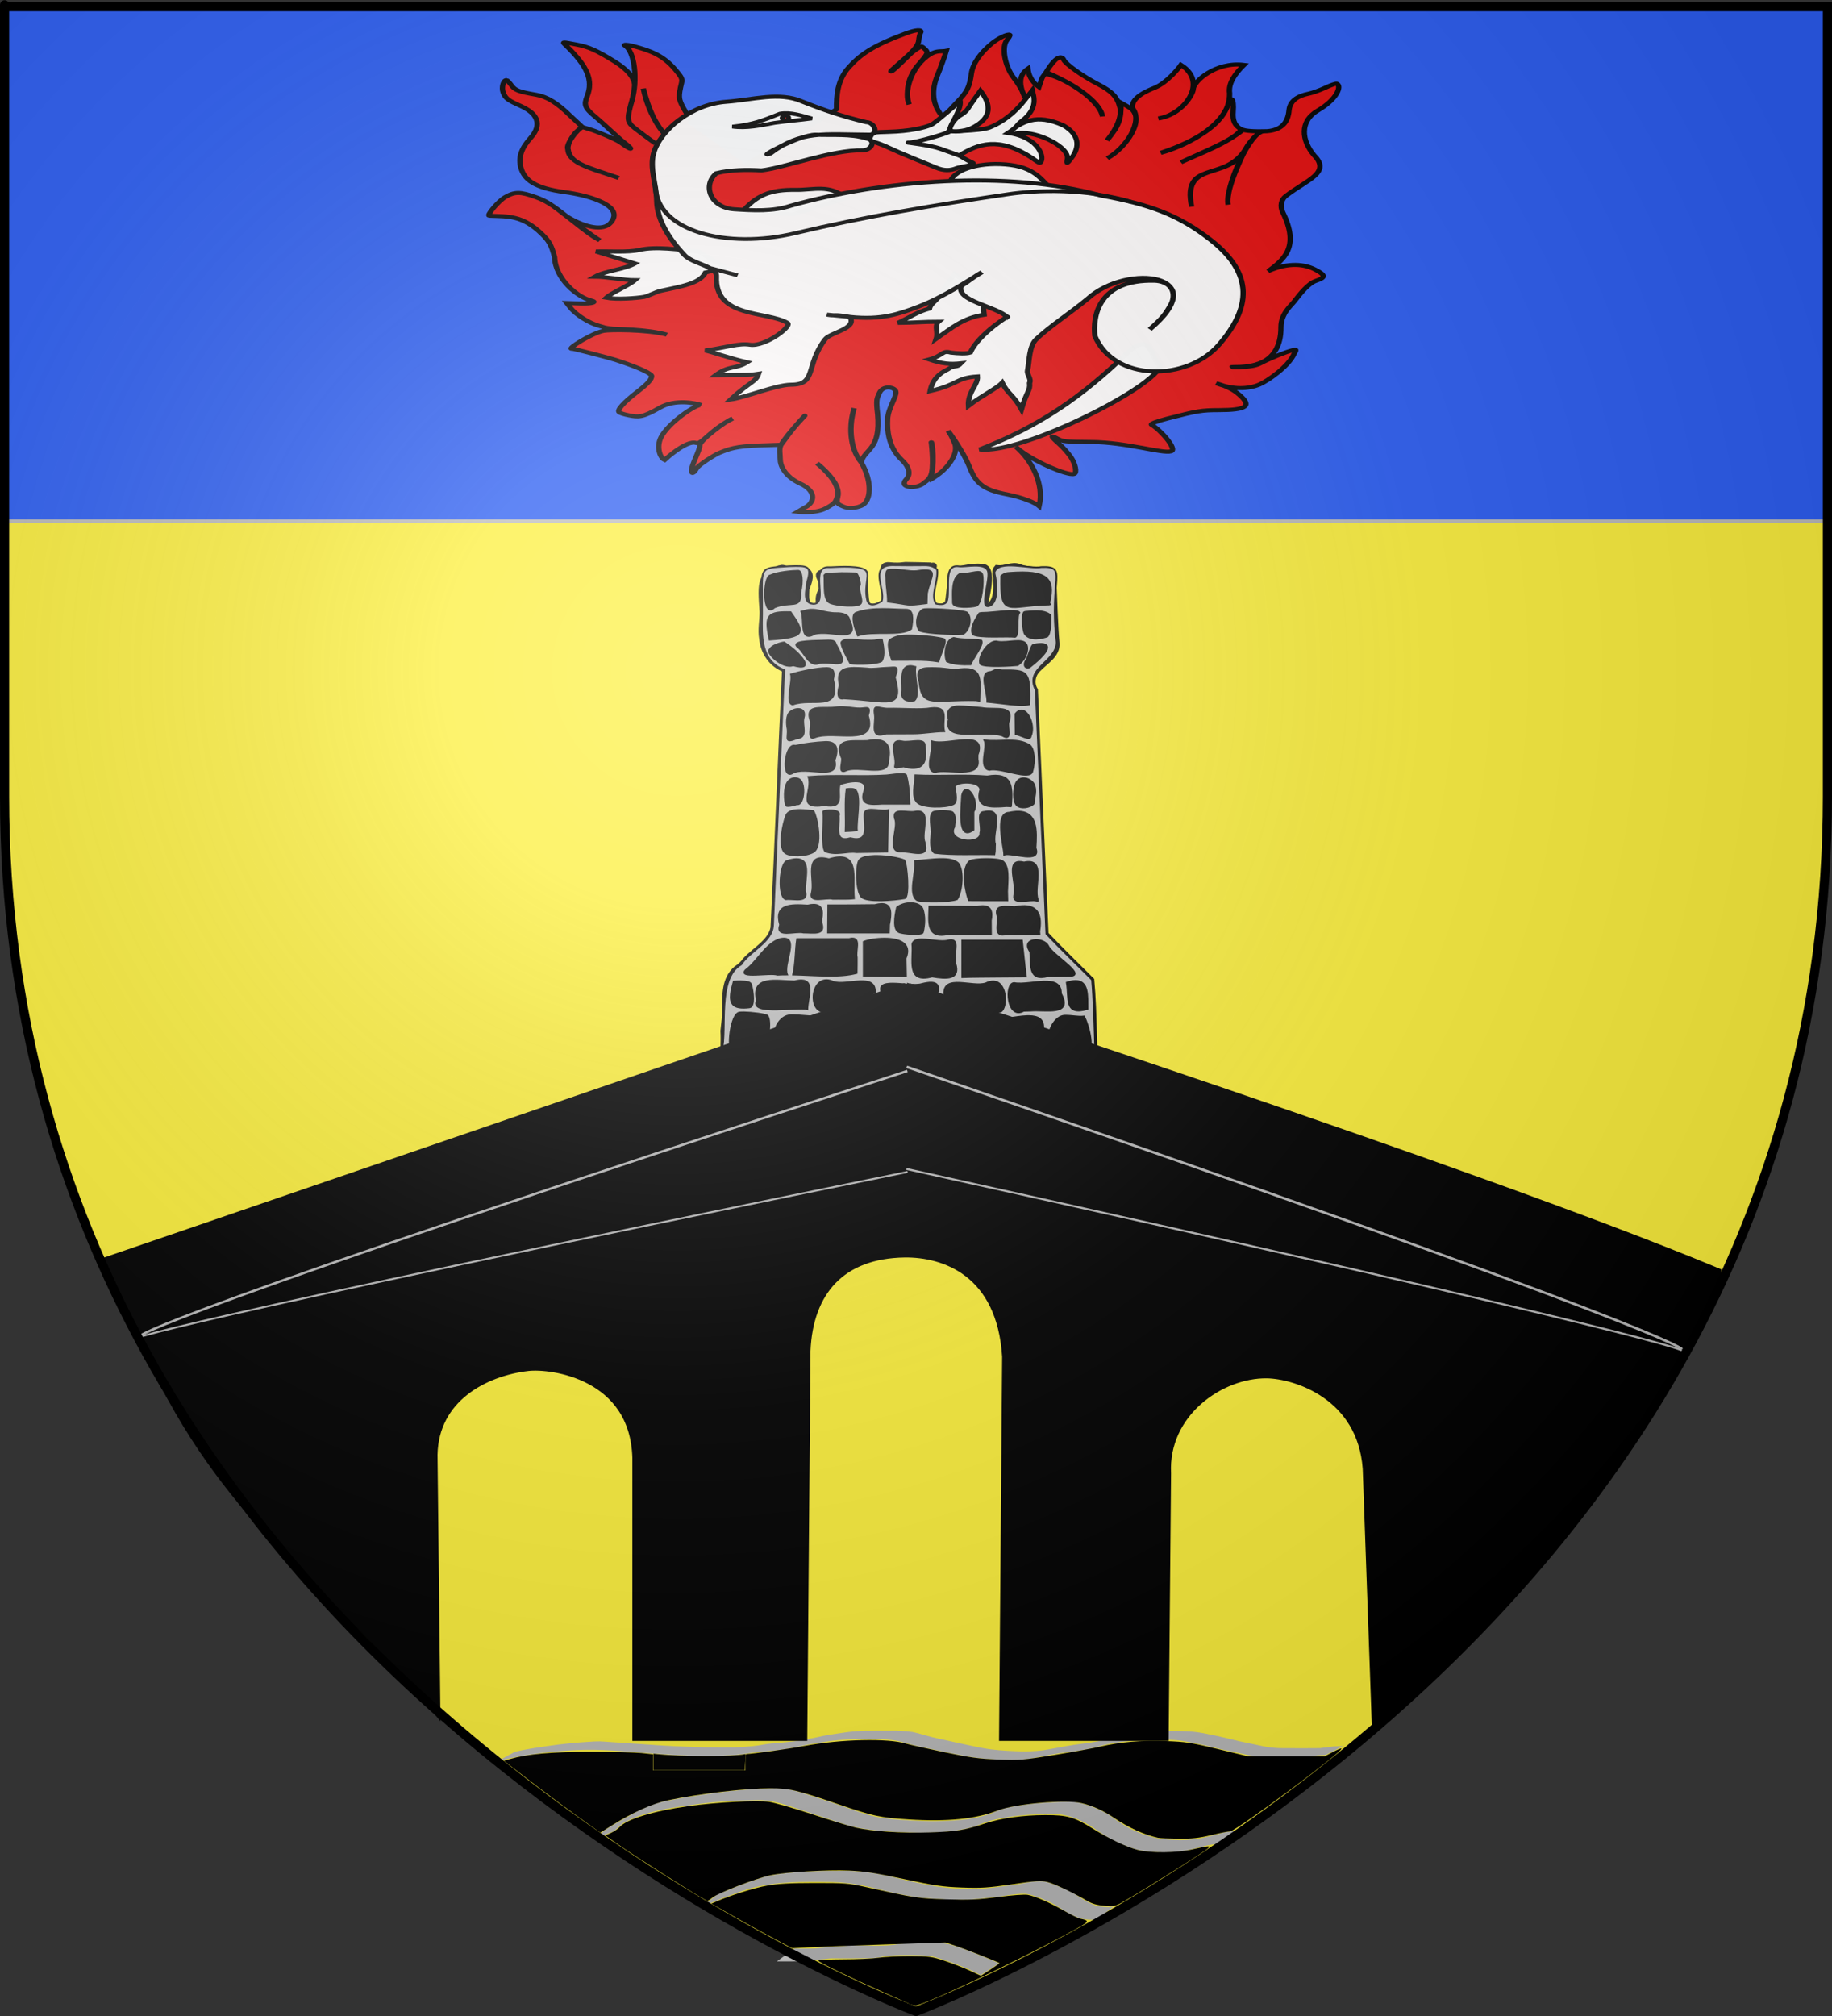 <?xml version="1.0" encoding="UTF-8" standalone="no"?>
<svg
   xmlns:dc="http://purl.org/dc/elements/1.1/"
   xmlns:cc="http://creativecommons.org/ns#"
   xmlns:rdf="http://www.w3.org/1999/02/22-rdf-syntax-ns#"
   xmlns:svg="http://www.w3.org/2000/svg"
   xmlns="http://www.w3.org/2000/svg"
   xmlns:xlink="http://www.w3.org/1999/xlink"
   xmlns:sodipodi="http://sodipodi.sourceforge.net/DTD/sodipodi-0.dtd"
   xmlns:inkscape="http://www.inkscape.org/namespaces/inkscape"
   height="660"
   width="600"
   version="1.0"
   id="svg2"
   sodipodi:version="0.32"
   inkscape:version="0.46"
   sodipodi:docname="blason pont sainte maxence.svg"
   sodipodi:docbase="D:\Mes documents\Renaud-Notre Lapin"
   inkscape:export-filename="/Users/olivier/Desktop/Blason Rouge/Blason_Vide_3D.png"
   inkscape:export-xdpi="144"
   inkscape:export-ydpi="144"
   inkscape:output_extension="org.inkscape.output.svg.inkscape">
  <rect width="100%" height="100%" fill="#333333" stroke="none"/>
  <sodipodi:namedview
     inkscape:window-height="712"
     inkscape:window-width="1024"
     inkscape:pageshadow="2"
     inkscape:pageopacity="0.0"
     guidetolerance="10.0"
     gridtolerance="10.0"
     objecttolerance="10.0"
     borderopacity="1.0"
     bordercolor="#666666"
     pagecolor="#ffffff"
     id="base"
     showgrid="false"
     height="660px"
     inkscape:zoom="0.36283417"
     inkscape:cx="310.79349"
     inkscape:cy="287.46058"
     inkscape:window-x="110"
     inkscape:window-y="145"
     inkscape:current-layer="g5848"
     showguides="true"
     inkscape:guide-bbox="true">
    <sodipodi:guide
       orientation="1,0"
       position="297.199,172.473"
       id="guide5854" />
  </sodipodi:namedview>
  <desc
     id="desc4">Flag of Canton of Valais (Wallis)</desc>
  <defs
     id="defs6">
    <inkscape:perspective
       sodipodi:type="inkscape:persp3d"
       inkscape:vp_x="0 : 330 : 1"
       inkscape:vp_y="0 : 1000 : 0"
       inkscape:vp_z="600 : 330 : 1"
       inkscape:persp3d-origin="300 : 220 : 1"
       id="perspective35" />
    <linearGradient
       id="linearGradient2893">
      <stop
         style="stop-color:white;stop-opacity:0.314;"
         offset="0"
         id="stop2895" />
      <stop
         id="stop2897"
         offset="0.19"
         style="stop-color:white;stop-opacity:0.251;" />
      <stop
         style="stop-color:#6b6b6b;stop-opacity:0.125;"
         offset="0.6"
         id="stop2901" />
      <stop
         style="stop-color:black;stop-opacity:0.125;"
         offset="1"
         id="stop2899" />
    </linearGradient>
    <linearGradient
       id="linearGradient2885">
      <stop
         id="stop2887"
         offset="0"
         style="stop-color:white;stop-opacity:1;" />
      <stop
         style="stop-color:white;stop-opacity:1;"
         offset="0.229"
         id="stop2891" />
      <stop
         id="stop2889"
         offset="1"
         style="stop-color:black;stop-opacity:1;" />
    </linearGradient>
    <linearGradient
       id="linearGradient2955">
      <stop
         id="stop2867"
         offset="0"
         style="stop-color:#fd0000;stop-opacity:1;" />
      <stop
         style="stop-color:#e77275;stop-opacity:0.659;"
         offset="0.5"
         id="stop2873" />
      <stop
         style="stop-color:black;stop-opacity:0.323;"
         offset="1"
         id="stop2959" />
    </linearGradient>
    <radialGradient
       inkscape:collect="always"
       xlink:href="#linearGradient2955"
       id="radialGradient2961"
       cx="225.524"
       cy="218.901"
       fx="225.524"
       fy="218.901"
       r="300"
       gradientTransform="matrix(-4.167939e-4,2.183,-1.884,-3.599562e-4,615.597,-289.121)"
       gradientUnits="userSpaceOnUse" />
    <polygon
       id="star"
       transform="scale(53,53)"
       points="0,-1 0.588,0.809 -0.951,-0.309 0.951,-0.309 -0.588,0.809 0,-1 " />
    <clipPath
       id="clip">
      <path
         d="M 0,-200 L 0,600 L 300,600 L 300,-200 L 0,-200 z "
         id="path10" />
    </clipPath>
    <radialGradient
       inkscape:collect="always"
       xlink:href="#linearGradient2955"
       id="radialGradient1911"
       gradientUnits="userSpaceOnUse"
       gradientTransform="matrix(-4.167939e-4,2.183,-1.884,-3.599562e-4,615.597,-289.121)"
       cx="225.524"
       cy="218.901"
       fx="225.524"
       fy="218.901"
       r="300" />
    <radialGradient
       inkscape:collect="always"
       xlink:href="#linearGradient2955"
       id="radialGradient2865"
       gradientUnits="userSpaceOnUse"
       gradientTransform="matrix(0,1.749,-1.593,-1.049767e-7,551.788,-191.29)"
       cx="225.524"
       cy="218.901"
       fx="225.524"
       fy="218.901"
       r="300" />
    <radialGradient
       inkscape:collect="always"
       xlink:href="#linearGradient2955"
       id="radialGradient2871"
       gradientUnits="userSpaceOnUse"
       gradientTransform="matrix(0,1.386,-1.323,-5.741131e-8,-158.082,-109.541)"
       cx="225.524"
       cy="218.901"
       fx="225.524"
       fy="218.901"
       r="300" />
    <radialGradient
       inkscape:collect="always"
       xlink:href="#linearGradient2893"
       id="radialGradient3163"
       gradientUnits="userSpaceOnUse"
       gradientTransform="matrix(1.353,0,0,1.349,-77.629,-85.747)"
       cx="221.445"
       cy="226.331"
       fx="221.445"
       fy="226.331"
       r="300" />
    <inkscape:perspective
       id="perspective11"
       inkscape:persp3d-origin="372.04724 : 350.78739 : 1"
       inkscape:vp_z="744.09448 : 526.18109 : 1"
       inkscape:vp_y="0 : 1000 : 0"
       inkscape:vp_x="0 : 526.18109 : 1"
       sodipodi:type="inkscape:persp3d" />
    <inkscape:perspective
       id="perspective85"
       inkscape:persp3d-origin="201.5 : 61 : 1"
       inkscape:vp_z="403 : 91.5 : 1"
       inkscape:vp_y="0 : 1000 : 0"
       inkscape:vp_x="0 : 91.5 : 1"
       sodipodi:type="inkscape:persp3d" />
    <inkscape:perspective
       sodipodi:type="inkscape:persp3d"
       inkscape:vp_x="0 : 194 : 1"
       inkscape:vp_y="0 : 1000 : 0"
       inkscape:vp_z="488 : 194 : 1"
       inkscape:persp3d-origin="244 : 129.33333 : 1"
       id="perspective2526" />
    <radialGradient
       r="300"
       fy="226.331"
       fx="221.445"
       cy="226.331"
       cx="221.445"
       gradientTransform="matrix(1.353,0,0,1.349,-77.629,-85.747)"
       gradientUnits="userSpaceOnUse"
       id="radialGradient6770"
       xlink:href="#linearGradient2893"
       inkscape:collect="always" />
    <radialGradient
       r="300"
       fy="218.901"
       fx="225.524"
       cy="218.901"
       cx="225.524"
       gradientTransform="matrix(0,1.386,-1.323,-5.741131e-8,-158.082,-109.541)"
       gradientUnits="userSpaceOnUse"
       id="radialGradient6768"
       xlink:href="#linearGradient2955"
       inkscape:collect="always" />
    <radialGradient
       r="300"
       fy="218.901"
       fx="225.524"
       cy="218.901"
       cx="225.524"
       gradientTransform="matrix(0,1.749,-1.593,-1.049767e-7,551.788,-191.29)"
       gradientUnits="userSpaceOnUse"
       id="radialGradient6766"
       xlink:href="#linearGradient2955"
       inkscape:collect="always" />
    <radialGradient
       r="300"
       fy="218.901"
       fx="225.524"
       cy="218.901"
       cx="225.524"
       gradientTransform="matrix(-4.167939e-4,2.183,-1.884,-3.599562e-4,615.597,-289.121)"
       gradientUnits="userSpaceOnUse"
       id="radialGradient6764"
       xlink:href="#linearGradient2955"
       inkscape:collect="always" />
    <clipPath
       id="clipPath6760">
      <path
         id="path6762"
         d="M 0,-200 L 0,600 L 300,600 L 300,-200 L 0,-200 z " />
    </clipPath>
    <polygon
       points="0,-1 0.588,0.809 -0.951,-0.309 0.951,-0.309 -0.588,0.809 0,-1 "
       transform="scale(53,53)"
       id="polygon6758" />
    <radialGradient
       gradientUnits="userSpaceOnUse"
       gradientTransform="matrix(-4.167939e-4,2.183,-1.884,-3.599562e-4,615.597,-289.121)"
       r="300"
       fy="218.901"
       fx="225.524"
       cy="218.901"
       cx="225.524"
       id="radialGradient6756"
       xlink:href="#linearGradient2955"
       inkscape:collect="always" />
    <linearGradient
       id="linearGradient6748">
      <stop
         style="stop-color:#fd0000;stop-opacity:1;"
         offset="0"
         id="stop6750" />
      <stop
         id="stop6752"
         offset="0.5"
         style="stop-color:#e77275;stop-opacity:0.659;" />
      <stop
         id="stop6754"
         offset="1"
         style="stop-color:black;stop-opacity:0.323;" />
    </linearGradient>
    <linearGradient
       id="linearGradient6740">
      <stop
         style="stop-color:white;stop-opacity:1;"
         offset="0"
         id="stop6742" />
      <stop
         id="stop6744"
         offset="0.229"
         style="stop-color:white;stop-opacity:1;" />
      <stop
         style="stop-color:black;stop-opacity:1;"
         offset="1"
         id="stop6746" />
    </linearGradient>
    <linearGradient
       id="linearGradient6730">
      <stop
         id="stop6732"
         offset="0"
         style="stop-color:white;stop-opacity:0.314;" />
      <stop
         style="stop-color:white;stop-opacity:0.251;"
         offset="0.19"
         id="stop6734" />
      <stop
         id="stop6736"
         offset="0.6"
         style="stop-color:#6b6b6b;stop-opacity:0.125;" />
      <stop
         id="stop6738"
         offset="1"
         style="stop-color:black;stop-opacity:0.125;" />
    </linearGradient>
    <inkscape:perspective
       id="perspective6728"
       inkscape:persp3d-origin="300 : 220 : 1"
       inkscape:vp_z="600 : 330 : 1"
       inkscape:vp_y="0 : 1000 : 0"
       inkscape:vp_x="0 : 330 : 1"
       sodipodi:type="inkscape:persp3d" />
    <radialGradient
       r="300"
       fy="200.448"
       fx="285.186"
       cy="200.448"
       cx="285.186"
       gradientTransform="matrix(1.551,0,0,1.35,-227.894,-51.264)"
       gradientUnits="userSpaceOnUse"
       id="radialGradient11919"
       xlink:href="#linearGradient2893"
       inkscape:collect="always" />
    <radialGradient
       gradientUnits="userSpaceOnUse"
       gradientTransform="matrix(0,2.342,-2.291,0,562.913,1323.77)"
       r="300"
       fy="153.928"
       fx="-483.508"
       cy="153.928"
       cx="-483.508"
       id="radialGradient2928"
       xlink:href="#linearGradient2955"
       inkscape:collect="always" />
    <radialGradient
       r="300"
       fy="218.901"
       fx="225.524"
       cy="218.901"
       cx="225.524"
       gradientTransform="matrix(-4.167939e-4,2.183,-1.884,-3.599562e-4,1395.597,-309.121)"
       gradientUnits="userSpaceOnUse"
       id="radialGradient6902"
       xlink:href="#linearGradient2955"
       inkscape:collect="always" />
    <clipPath
       id="clipPath6898">
      <path
         id="path6900"
         d="M 0,-200 L 0,600 L 300,600 L 300,-200 L 0,-200 z " />
    </clipPath>
    <polygon
       points="0,-1 0.588,0.809 -0.951,-0.309 0.951,-0.309 -0.588,0.809 0,-1 "
       transform="scale(53,53)"
       id="polygon6896" />
    <radialGradient
       gradientUnits="userSpaceOnUse"
       gradientTransform="matrix(-4.167939e-4,2.183,-1.884,-3.599562e-4,615.597,-289.121)"
       r="300"
       fy="218.901"
       fx="225.524"
       cy="218.901"
       cx="225.524"
       id="radialGradient6894"
       xlink:href="#linearGradient2955"
       inkscape:collect="always" />
    <linearGradient
       id="linearGradient6889">
      <stop
         id="stop2965"
         offset="0"
         style="stop-color:white;stop-opacity:0;" />
      <stop
         id="stop6892"
         offset="1"
         style="stop-color:black;stop-opacity:0.646;" />
    </linearGradient>
    <radialGradient
       gradientUnits="userSpaceOnUse"
       gradientTransform="matrix(1.36,0,0,1.355,-79.528,-87.645)"
       r="300"
       fy="218.01"
       fx="203.198"
       cy="218.01"
       cx="203.198"
       id="radialGradient2883"
       xlink:href="#linearGradient2893"
       inkscape:collect="always" />
    <linearGradient
       id="linearGradient6878">
      <stop
         id="stop6880"
         offset="0"
         style="stop-color:white;stop-opacity:0.314;" />
      <stop
         style="stop-color:white;stop-opacity:0.251;"
         offset="0.19"
         id="stop6882" />
      <stop
         id="stop6884"
         offset="0.6"
         style="stop-color:#6b6b6b;stop-opacity:0.125;" />
      <stop
         id="stop6886"
         offset="1"
         style="stop-color:black;stop-opacity:0.125;" />
    </linearGradient>
    <inkscape:perspective
       id="perspective215"
       inkscape:persp3d-origin="300 : 220 : 1"
       inkscape:vp_z="600 : 330 : 1"
       inkscape:vp_y="0 : 1000 : 0"
       inkscape:vp_x="0 : 330 : 1"
       sodipodi:type="inkscape:persp3d" />
    <radialGradient
       gradientUnits="userSpaceOnUse"
       gradientTransform="matrix(0,2.342,-2.291,0,562.913,1323.77)"
       r="300"
       fy="153.928"
       fx="-483.508"
       cy="153.928"
       cx="-483.508"
       id="radialGradient7021"
       xlink:href="#linearGradient2955"
       inkscape:collect="always" />
    <radialGradient
       r="300"
       fy="218.901"
       fx="225.524"
       cy="218.901"
       cx="225.524"
       gradientTransform="matrix(-4.167939e-4,2.183,-1.884,-3.599562e-4,1395.597,-309.121)"
       gradientUnits="userSpaceOnUse"
       id="radialGradient7019"
       xlink:href="#linearGradient2955"
       inkscape:collect="always" />
    <clipPath
       id="clipPath7015">
      <path
         id="path7017"
         d="M 0,-200 L 0,600 L 300,600 L 300,-200 L 0,-200 z " />
    </clipPath>
    <polygon
       points="0,-1 0.588,0.809 -0.951,-0.309 0.951,-0.309 -0.588,0.809 0,-1 "
       transform="scale(53,53)"
       id="polygon7013" />
    <radialGradient
       gradientUnits="userSpaceOnUse"
       gradientTransform="matrix(-4.167939e-4,2.183,-1.884,-3.599562e-4,615.597,-289.121)"
       r="300"
       fy="218.901"
       fx="225.524"
       cy="218.901"
       cx="225.524"
       id="radialGradient7011"
       xlink:href="#linearGradient2955"
       inkscape:collect="always" />
    <linearGradient
       id="linearGradient7005">
      <stop
         id="stop7007"
         offset="0"
         style="stop-color:white;stop-opacity:0;" />
      <stop
         id="stop7009"
         offset="1"
         style="stop-color:black;stop-opacity:0.646;" />
    </linearGradient>
    <radialGradient
       gradientUnits="userSpaceOnUse"
       gradientTransform="matrix(1.36,0,0,1.355,-79.528,-87.645)"
       r="300"
       fy="218.01"
       fx="203.198"
       cy="218.01"
       cx="203.198"
       id="radialGradient7003"
       xlink:href="#linearGradient2893"
       inkscape:collect="always" />
    <linearGradient
       id="linearGradient6993">
      <stop
         id="stop6995"
         offset="0"
         style="stop-color:white;stop-opacity:0.314;" />
      <stop
         style="stop-color:white;stop-opacity:0.251;"
         offset="0.19"
         id="stop6997" />
      <stop
         id="stop6999"
         offset="0.6"
         style="stop-color:#6b6b6b;stop-opacity:0.125;" />
      <stop
         id="stop7001"
         offset="1"
         style="stop-color:black;stop-opacity:0.125;" />
    </linearGradient>
    <inkscape:perspective
       id="perspective6991"
       inkscape:persp3d-origin="300 : 220 : 1"
       inkscape:vp_z="600 : 330 : 1"
       inkscape:vp_y="0 : 1000 : 0"
       inkscape:vp_x="0 : 330 : 1"
       sodipodi:type="inkscape:persp3d" />
  </defs>
  <g
     inkscape:groupmode="layer"
     id="layer3"
     inkscape:label="Fond écu"
     style="display:inline"
     sodipodi:insensitive="true">
    <path
       id="path2855"
       style="fill:#fcef3c;fill-opacity:1;fill-rule:evenodd;stroke:none;stroke-width:1px;stroke-linecap:butt;stroke-linejoin:miter;stroke-opacity:1"
       d="M 300,658.5 C 300,658.5 598.5,546.18 598.5,260.728 C 598.5,-24.723 598.5,2.176 598.5,2.176 L 1.5,2.176 L 1.5,260.728 C 1.5,546.18 300,658.5 300,658.5 z"
       sodipodi:nodetypes="cccccc" />
  </g>
  <g
     inkscape:groupmode="layer"
     id="layer5"
     inkscape:label="pieces">
    <rect
       style="opacity:1;fill:#2b5df2;fill-opacity:1;fill-rule:nonzero;stroke:#bababa;stroke-width:1.124;stroke-linecap:round;stroke-miterlimit:4;stroke-dasharray:none;stroke-dashoffset:0;stroke-opacity:1"
       id="rect4446"
       width="596.984"
       height="168.23"
       x="2.309"
       y="2.343" />
    <g
       id="g5848"
       inkscape:label="Calque 1"
       transform="matrix(0.209,0,0,0.192,220.802,178.462)">
      <g
         transform="matrix(1.292,0,0,1.292,234.429,-1754.265)"
         id="g2119"
         style="opacity:1;display:inline">
        <g
           transform="translate(-1361.835,-74.826)"
           id="g11024">
          <path
             sodipodi:nodetypes="cccsssscccccccccccccccccccccccccccccsssccccc"
             d="M 1447.063,1460.225 C 1437.102,1459.463 1435.396,1458.136 1434.563,1467.505 C 1432.532,1479.478 1437.318,1495.427 1437.813,1507.459 C 1436.422,1508.355 1424.893,1518.212 1415.645,1513.146 C 1407.277,1508.562 1416.784,1466.571 1400.167,1466.965 C 1384.33,1467.34 1370.048,1469.532 1361.166,1469.576 C 1349.684,1469.633 1365.667,1483.515 1361.213,1490.4 C 1351.353,1505.639 1362.159,1511.527 1351.718,1514.629 C 1336.573,1514.02 1339.821,1499.632 1339.78,1490.563 C 1342.727,1481.172 1348.251,1468.986 1337.594,1465.61 C 1309.801,1468.354 1317.059,1461.233 1308.249,1463.927 C 1286.538,1473.503 1285.817,1478.764 1288.594,1520.688 C 1288.716,1532.122 1286.236,1543.852 1288.03,1555.433 C 1289.42,1572.773 1299.048,1590.005 1315.875,1596.219 C 1310.864,1710.046 1306.996,1823.938 1301.875,1937.75 C 1298.301,1957.07 1279.406,1967.061 1267.656,1981 C 1264.661,1985.569 1261.156,1989.226 1256.625,1992.281 C 1242.419,2005.435 1243.311,2026.685 1243.135,2044.562 C 1243.527,2054.391 1241.986,2064.132 1241.156,2073.781 C 1242.712,2096.631 1236.184,2169.468 1244.782,2191.701 C 1253.507,2208.025 1272.895,2207.162 1299.567,2206.001 C 1317.907,2212.19 1331.394,2205.063 1350.579,2208.158 C 1386.311,2208.246 1403.391,2209.005 1425.219,2209.469 C 1459.372,2210.288 1493.9,2206.896 1527.719,2212.719 C 1562.127,2213.434 1652.937,2219.993 1685.502,2210.74 C 1689.667,2186.358 1690.717,2210.978 1690.859,2143.438 C 1687.961,2098.575 1689.036,2051.863 1685.312,2007.062 C 1666.772,1986.89 1647.871,1967.035 1629.875,1946.375 C 1625.447,1838.973 1621.245,1731.563 1616.938,1624.156 C 1611.726,1614.671 1613.826,1602.485 1621.594,1595.031 C 1630.118,1585.398 1644.004,1577.101 1643.156,1562.406 C 1641.044,1538.389 1640.408,1502.517 1639.188,1475.762 C 1630.341,1462.646 1612.261,1468.439 1598.156,1461.906 C 1590.245,1458.621 1582.823,1464.872 1572.375,1463.656 C 1568.904,1468.025 1572.988,1473.802 1571.812,1478.969 C 1571.949,1488.515 1574.686,1512.792 1555.047,1517.522 C 1553.639,1517.627 1570.093,1463.493 1554.495,1461.975 C 1538.46,1460.415 1527.878,1465.923 1523.246,1464.99 C 1514.954,1463.321 1515.791,1507.664 1512.234,1510.585 C 1500.467,1520.247 1499.365,1512.853 1493.327,1511.772 C 1485.93,1499.907 1493.816,1475.678 1494.093,1462.596 C 1494.049,1457.981 1496.003,1462.184 1490.374,1460.1 C 1473.437,1459.74 1479.839,1459.703 1461.001,1459.445 C 1453.479,1460.273 1454.44,1460.388 1447.063,1460.225 z"
             style="fill:#000000;fill-opacity:1;stroke:#000000;stroke-width:9.29;stroke-miterlimit:4;stroke-dasharray:none;stroke-opacity:1"
             id="rect10331" />
          <path
             sodipodi:nodetypes="cccsssscccccccccccccccccccsssscccccccccccssscsccssscccccccccccccsccscccccccccccscccccccccccccccccsccsccscccccccccccccccccsccccccccccccccccccccccccccccccccccccccccccscccccccccccccccccccscccccccscccccccccccccccccscccccsccccscccccccccccccccssccsccsccccscccscccccccccccccccccccccssscccccccccccccccccccccccccsccsscccccccccccccccccccccccccccccccccccssscccsccccccccccccccccccccsccscccccccccccccccccccccccccccccccccccccccccccccccccccccccccccssscscccccccccccccccccccccccccccccccssccccccccscccccccsccccscccccccscscccccccccccccccccccccccccccccsccccscsccccccccscscccsccccccccccccsccscsccccccccscccccsccccccccccccccccccccccccccc"
             id="path10736"
             transform="matrix(2.22,0,0,2.22,815.248,875.708)"
             d="M 298.865,262.849 C 294.737,262.856 290.506,262.953 284.764,262.81 C 270.248,262.178 279.991,276.957 277.863,284.071 C 276.824,284.918 271.033,288.666 269.951,283.545 C 267.907,273.869 272.478,267.489 268.224,265.241 C 263.429,262.706 250.917,264.104 249.186,263.984 C 237.751,263.196 249.243,286.361 240.347,285.776 C 234.027,285.361 237.175,275.927 237.188,272.774 C 239.876,263.136 237.588,263.019 227.281,263.399 C 209.557,264.779 212.73,262.583 212.469,291.875 C 212.238,305.116 211.487,319.377 224.594,325.125 C 222.439,375.724 220.521,426.335 218.438,476.938 C 217.972,486.901 205.891,492.08 201,500.219 C 187.828,508.342 193.364,538.532 190.446,551.509 C 191.428,572.758 186.787,587.43 193.052,598.937 C 212.341,605.565 219.989,602.727 236.943,601.789 C 249.21,603.485 263.404,600.022 274.75,601.688 C 289.943,602.116 305.38,600.492 320.312,603.156 C 333.001,603.71 346.778,603.834 358.929,604.035 C 375.221,603.229 379.471,604.461 396.212,602.217 C 394.919,581.811 394.523,529.629 392.812,509.25 C 384.756,500.443 375.912,491.208 367.844,481.938 C 365.86,433.605 363.964,385.272 362.031,336.938 C 355.804,323.792 373.33,320.334 373.477,308.618 C 369.214,270.525 380.004,263.322 365.074,263.899 C 358.847,265.293 341.448,259.166 339.375,267.171 C 341.212,275.494 341.275,285.994 336.164,287.163 C 331.431,288.246 337.386,270.797 335.917,266.262 C 334.187,260.919 323.766,264.054 319.974,263.459 C 311.591,262.146 315.079,275.696 313.693,283.194 C 313.084,286.487 310.294,286.228 307.576,285.688 C 304.377,280.938 308.887,272.268 308.17,265.466 C 305.375,262.382 302.076,262.843 298.865,262.849 z M 285.014,265.404 C 288.526,265.366 293.085,266.693 296.857,266.31 C 310.05,264.022 304.351,269.265 302.545,279.576 C 302.499,281.51 302.434,283.456 302.389,285.389 C 289.974,287.111 294.592,286.252 281.282,284.477 C 281.282,279.226 280.383,275.758 280.383,270.506 C 279.957,264.627 281.502,265.442 285.014,265.404 z M 263.724,267.616 C 264.926,267.627 266.15,273.777 265.951,274.307 C 264.6,277.911 267.74,283.293 266.389,285.545 C 265.037,287.797 253.781,287.054 249.727,285.252 C 245.673,283.45 247,273.694 246.55,268.738 C 247.548,267.241 250.11,267.826 253.098,267.59 C 256.684,267.305 260.884,267.588 263.724,267.616 z M 322.287,267.866 C 326.955,267.915 331.937,265.109 332.725,268.262 C 333.626,271.866 332.596,286.074 329.443,286.975 C 326.29,287.876 316.818,288.411 316.818,285.163 C 316.818,279.757 315.907,271.175 320.412,268.022 C 320.975,267.909 321.62,267.859 322.287,267.866 z M 232.25,266.105 C 234.142,266.102 234.958,272.014 233.344,279.082 C 234.153,289.324 227.872,283.851 219.188,287.927 C 212.644,295.044 213.034,269.259 217.061,268.829 C 221.102,266.798 229.484,266.11 232.25,266.105 z M 347.938,267.328 C 368.185,265.72 372.638,270.548 369.438,284.906 C 369.694,287.237 370.377,285.301 369.281,286.184 C 347.091,286.597 342.574,294.724 343.188,269.265 C 344.423,267.939 346.068,267.348 347.938,267.328 z M 278.42,288.826 C 283.217,288.829 287.728,289.265 291.201,289.233 C 295.056,289.196 295.01,294.477 293.929,300.675 C 288.414,305.184 273.069,301.467 264.86,304.604 C 261.936,297.013 261.673,291.94 263.889,291.076 C 268.554,289.259 273.623,288.823 278.42,288.826 z M 302.107,288.889 C 307.306,288.708 321.676,289.601 324.349,290.913 C 327.383,293.978 325.722,301.514 322.406,303.613 C 317.368,303.901 303.634,303.654 298.617,301.737 C 295.982,298.423 296.994,290.972 300.482,289.108 C 300.81,288.975 301.365,288.915 302.107,288.889 z M 252.889,291.295 C 256.783,291.23 259.816,292.349 260.107,295.264 C 266.601,310.008 250.304,300.965 241.125,303.678 C 232.75,309.089 235.907,295.014 234.022,290.42 C 236.209,289.888 238.58,288.449 243.716,289.761 C 246.794,290.548 250.102,291.341 252.889,291.295 z M 333.13,291.132 C 338.747,291.161 351.746,288.572 353.054,290.952 C 351.245,292.54 353.081,304.714 350.719,305.412 C 346.269,304.811 331.009,306.258 327.633,303.895 C 326.132,299.947 329.162,294.711 331.287,291.35 C 331.704,291.185 332.328,291.127 333.13,291.132 z M 356.469,290.5 C 359.584,290.333 366.352,289.019 369.969,292.465 C 370.079,295.366 370.284,302.957 368.329,305.167 C 365.756,306.179 358.941,308.075 356.094,303.656 C 354.987,301.632 354.305,292.607 355.625,290.812 C 355.861,290.634 356.147,290.517 356.469,290.5 z M 228.054,290.719 C 236.265,303.337 236.036,305.575 216.641,307.072 C 213.681,292.404 215.57,290.391 228.054,290.719 z M 291.493,304.558 C 298.23,304.406 307.234,305.47 311.594,306.628 C 314.063,307.285 309.884,315.45 308.844,320.025 C 300.493,318.525 291.999,319.254 283.562,319.13 C 282.215,315.624 280.651,308.437 282.656,307.027 C 285.065,305.333 287.451,304.649 291.493,304.558 z M 270.016,307.604 C 270.859,307.588 271.659,307.592 272.422,307.604 C 274.459,307.637 276.985,306.889 277.938,307.027 C 279.328,313.73 279.027,317.643 277.812,319.755 C 275.509,321.593 264.237,321.794 260.719,321.13 C 259.314,318.375 255.469,310.764 255.906,308.567 C 257.639,305.625 264.119,307.719 270.016,307.604 z M 332.289,307.622 C 333.592,310.225 327.897,317.533 326.375,321.775 C 322.251,321.892 317.104,321.795 313.438,319.932 C 312.024,316.106 312.461,307.446 317.142,306.028 C 322.109,307.379 328.421,306.666 332.289,307.622 z M 246,307.622 C 249.513,307.509 252.346,307.136 252.688,309.615 C 261.258,326.316 252.781,319.734 243.844,320.975 C 238.456,323.768 235.863,315.005 232.562,311.969 C 227.315,307.878 238.272,307.871 246,307.622 z M 340.414,308.107 C 340.714,308.122 340.975,308.198 341.258,308.295 C 346.941,309.211 354.864,305.875 356.852,309.868 C 358.162,312.5 356.969,318.535 352.147,322.204 C 349.975,322.481 332.956,323.742 331.75,321.382 C 330.309,317.218 335.925,307.879 340.414,308.107 z M 224.555,308.697 C 234.016,315.343 242.007,326.366 229.438,322.281 C 223.865,324.823 213.669,314.147 216.886,312.775 C 217.536,310.527 223.109,308.761 224.555,308.697 z M 360.922,310.042 C 370.131,308.044 372.032,312.119 358.5,323.562 C 355.028,324.54 355.776,320.041 357.102,318.899 C 358.477,315.462 359.665,309.974 360.922,310.042 z M 293.094,322.752 C 293.937,322.704 294.97,322.847 296.25,323.221 C 295.288,329.002 298.986,339.787 295.695,343.199 C 291.636,344.186 288.714,342.489 289.024,338.903 C 289.707,333.461 287.193,323.091 293.094,322.752 z M 280.844,323.755 C 285.483,323.655 287.551,322.035 284.962,329.396 C 290.055,349.294 281.277,343.452 257.164,341.998 C 252.278,343.436 254.83,334.366 254.946,334.154 C 252.595,323.007 259.12,323.339 269.906,324.193 C 272.845,324.741 277.236,323.833 280.844,323.755 z M 306.906,323.932 C 310.353,323.93 314.393,324.667 317.906,325.088 C 333.43,322.058 331.325,330.395 331.242,341.569 L 331.179,343.412 L 329.304,343.1 C 306.182,342.528 299.885,347.839 298.524,332.303 C 295.775,323.231 301.161,323.934 306.906,323.932 z M 248.031,323.912 C 251.028,323.962 252.352,326.033 251.227,330.686 C 255.82,350.417 239.918,341.3 229.281,345.625 C 225.038,345.101 229.414,332.12 228.312,327.656 C 232.001,326.448 242.311,323.818 248.031,323.912 z M 337.125,326.278 C 338.556,326.191 340.54,323.766 343.281,325.304 C 357.583,325.205 359.025,325.201 358.531,345.562 C 353.699,346.954 342.807,344.69 335.586,344.037 C 335.723,337.789 330.926,326.651 337.125,326.278 z M 281.649,348.089 C 288.993,347.889 299.082,348.945 304.743,347.809 C 315.32,346.531 310.408,354.77 311.969,361.538 C 306.35,361.538 300.744,362.827 295.125,362.827 C 290.165,362.828 285.21,362.839 280.25,362.889 C 270.985,366.415 274.927,356.829 274.125,351.6 C 273.152,344.604 275.938,348.245 281.649,348.089 z M 266.071,347.942 C 269.572,347.888 272.097,346.053 270.312,352.225 C 275.619,371.136 252.049,360.715 241.375,365.124 C 236.809,367.754 239.913,357.427 239,355.312 C 235.664,344.56 245.838,348.704 253.821,347.154 C 257.661,346.699 262.569,347.996 266.071,347.942 z M 319.992,346.67 C 323.503,346.725 328.458,347.18 332.304,347.631 C 340.265,349.198 350.586,345.329 347.125,356.188 C 346.236,358.586 349.56,367.965 343.844,364.125 C 333.139,360.266 311.055,368.616 314.524,354.482 C 312.695,348.245 316.481,346.614 319.992,346.67 z M 232.406,348.25 C 234.559,348.326 236.201,349.877 235.125,353.75 C 234.142,357.877 237.755,365.427 231.562,365.688 C 224.242,369.09 227.012,365.382 226.469,360.125 C 225.837,356.957 225.835,352.255 227.531,350.375 C 228.744,349.031 230.732,348.191 232.406,348.25 z M 354.094,349.125 C 358.419,349.138 361.543,358.865 359.281,364.353 C 359.08,367.683 353.397,363.384 351.062,363.353 C 351.029,358.592 350.971,355.98 350.938,351.219 C 352.012,349.732 353.096,349.122 354.094,349.125 z M 273.75,366.733 C 274.131,366.715 274.489,366.724 274.844,366.733 C 280.996,366.89 283.033,371.262 281.25,379.358 C 282.064,388.991 264.464,381.52 258.156,384.929 C 253.427,387.191 257.265,378.484 255.906,376.897 C 251.506,365.297 261.975,367.723 269.938,367.295 C 271.334,366.979 272.607,366.787 273.75,366.733 z M 297.531,367.295 C 299.701,367.28 301.356,367.782 301.312,369.92 C 302.52,379.076 301.322,385.482 290.562,382.764 C 290.187,381.458 284.349,384.843 285.188,382.077 C 286.478,377.236 280.843,365.744 288.938,367.545 C 291.064,368.171 294.742,367.316 297.531,367.295 z M 305.281,367.514 C 314.104,370.509 335.488,359.757 330.219,375.625 C 330.219,376.458 330.219,377.292 330.219,378.125 C 332.48,390.193 313.709,383.521 306.852,385.834 C 301.172,384.713 306.393,372.749 305.281,367.514 z M 247,367.874 C 247.326,367.858 247.629,367.867 247.938,367.874 C 252.295,367.968 254.774,370.826 252.062,378.772 C 255.072,391.656 236.049,381.674 228.969,386.5 C 222.909,390.289 224.985,368.09 230.656,370.156 C 235.331,369.014 242.104,368.108 247,367.874 z M 334.031,366.875 C 342.551,368.146 351.731,365.007 358.544,369.735 C 361.075,371.491 361.782,379.319 360.094,385.312 C 359.117,391.161 342.688,382.715 336.719,384.469 C 330.486,383.467 336.072,370.702 334.031,366.875 z M 289.031,386.92 C 290.273,386.965 291.091,387.203 291.219,387.733 C 292.207,391.835 292.885,396.846 293.031,404.625 C 288.091,404.625 283.159,404.625 278.219,404.625 C 272.241,405.016 265.885,405.784 268.188,397.688 C 271.487,388.676 259.472,391.302 254.906,393.094 C 253.207,398.773 258.122,407.724 246.562,405.469 C 230.632,408.216 240.599,396.705 237.844,388.625 C 251.741,387.36 266.67,388.685 280.594,387.733 C 283.72,387.318 286.962,386.847 289.031,386.92 z M 296.312,387.67 C 309.408,388.44 322.465,387.176 335.531,388.344 C 349.145,385.788 349.261,394.17 348.531,405.469 L 348.375,406.156 L 346.062,406.031 C 336.934,406.878 328.792,406.992 331.781,396.219 C 331.468,391.008 319.398,391.166 317.594,394.344 C 318.234,398.328 319.406,403.736 316.875,404.938 C 312.401,407.061 300.208,407.02 297.312,403.812 C 294.211,400.377 295.968,394.018 296.312,387.67 z M 230.375,389.344 C 231.243,389.33 232.151,389.582 233,390.219 C 236.487,392.835 235.183,406.01 231.562,404.875 C 230.117,405.573 226.237,406.35 225.688,405.781 C 224.797,403.198 224.218,394.921 226.75,391.344 C 227.581,390.169 228.928,389.366 230.375,389.344 z M 355.5,389.438 C 357.483,389.473 359.535,390.741 360.75,392.562 C 362.772,396.856 361.128,400.322 360.844,404.625 C 358.59,407.005 354,407.598 351.938,405.75 C 349.353,403.434 349.883,395.171 351.438,391.938 C 352.473,390.131 353.957,389.41 355.5,389.438 z M 260.906,395.719 C 262.116,395.714 263.194,395.95 263.688,396.656 C 266.627,400.859 263.788,415.062 264.281,420.469 C 262.245,420.713 260.202,420.78 258.156,420.906 C 258.481,412.718 257.668,403.442 258.688,395.906 C 259.408,395.797 260.18,395.722 260.906,395.719 z M 324.062,396.281 C 326.919,396.194 330.703,404.724 327.969,409.375 C 327.969,412.951 327.969,416.518 327.969,420.094 C 318.846,427.564 321.591,406.394 321.781,399.688 C 322.255,397.285 323.11,396.31 324.062,396.281 z M 272.406,408.156 C 275.324,408.187 279.185,409.118 281.375,408.438 C 281.199,416.668 281.016,424.895 280.844,433.125 C 275.216,433.218 269.596,433.313 263.969,433.406 C 259.043,432.573 253.115,435.499 247,432.906 C 244.767,429.901 246.545,415.426 245.938,409.281 C 245.732,408.557 256.254,407.2 254.312,411.906 C 255.008,417.147 251.185,428.102 260.719,425.062 C 271.711,428.085 268.159,417.055 268.5,410.906 C 268.443,408.654 270.137,408.133 272.406,408.156 z M 233.312,408.312 C 235.538,408.338 238.023,408.627 240.5,408.938 C 242.578,412.518 245.707,430.156 240.375,433.406 C 236.258,435.916 227.44,436.088 224.969,433.656 C 221.248,429.995 223.979,416.459 225.719,411.562 C 226.634,408.986 229.603,408.27 233.312,408.312 z M 311.219,408.875 C 313.48,408.887 315.752,409.161 316.531,409.719 C 318.192,411.277 317.862,414.777 317.469,418.344 C 312.935,427.299 332.447,429.424 331.781,421.875 C 332.914,418.206 329.358,409.508 333.844,409.438 C 345.477,406.619 337.811,422.125 339.75,428.562 C 339.621,430.596 339.805,432.679 339.406,434.688 C 328.824,434.434 316.824,435.195 306.75,433.844 C 304.39,432.033 304.722,427.493 305.031,423 C 305.506,418.668 303.38,411.793 306,409.562 C 306.723,409.108 308.958,408.863 311.219,408.875 z M 288.344,409.156 C 290.768,409.105 293.903,409.794 295.938,409.344 C 305.694,407.25 299.005,421.992 301.281,427.531 L 301.281,428.156 C 304.215,437.739 293.462,432.53 288,433 C 280.397,432.995 287.444,418.601 285.125,413.469 C 284.23,410.01 285.92,409.207 288.344,409.156 z M 352.5,409.281 C 362.824,409.438 362.507,420.541 361.875,430.906 C 365.16,440.517 349.199,433.415 344.812,434.844 C 344.818,430.283 339.337,410.161 347.406,409.938 C 349.345,409.479 351.025,409.259 352.5,409.281 z M 273.875,435.625 C 274.399,435.61 274.927,435.618 275.469,435.625 C 281.041,435.699 287.351,436.901 290.156,438.219 C 291.608,440.395 293.088,459.876 290.438,460.75 C 284.214,462.002 269.725,463.255 266.844,460 C 263.813,456.577 263.694,440.529 265.781,437.969 C 267.055,436.406 270.206,435.728 273.875,435.625 z M 254.594,436.406 C 265.449,435.941 261.668,450.741 262.688,460.875 C 258.867,461.383 254.997,461.041 251.156,461.156 C 247.254,460.012 237.898,464.163 239.719,457.438 C 241.624,449.702 234.872,433.365 249,437.594 C 251.205,436.846 253.043,436.473 254.594,436.406 z M 310.5,437.469 C 314.278,437.457 317.629,438.007 319.531,439.906 C 322.894,444.438 321.671,456.991 318.969,461.375 C 315.365,462.932 301.352,463.399 297.281,461.969 C 292.202,458.382 296.835,445.716 296.062,438.625 C 300.1,438.424 305.643,437.484 310.5,437.469 z M 334.844,437.469 C 338.729,437.442 342.637,437.842 343.938,438.781 C 347.59,441.964 346.586,449.789 346.344,456.719 C 346.388,458.502 346.424,460.279 346.469,462.062 C 339.487,462.046 332.512,462.1 325.531,462 C 324.011,458.291 320.958,443.209 325.969,438.719 C 327.119,437.934 330.958,437.495 334.844,437.469 z M 231.344,437.531 C 238.768,437.463 236.338,446.983 235.938,454.906 L 235.906,455.625 L 235.906,456.438 C 238.047,463.818 230.008,460.817 225.469,461.375 C 221.121,460.087 221.97,440.327 226.125,438.625 C 228.252,437.884 229.969,437.544 231.344,437.531 z M 352.938,439.156 C 353.671,439.123 354.551,439.25 355.594,439.531 C 368.148,436.423 360.499,454.443 363.094,461.531 L 363.094,462.281 L 362.469,462.281 C 358.555,461.056 349.357,465.229 350.25,459.094 C 352.11,453.364 345.849,439.474 352.938,439.156 z M 293.125,463.688 C 296.322,463.559 299.333,464.702 300.156,467.188 C 301.532,471.343 301.308,476.725 300.281,481.125 C 299.896,482.776 289.265,482.077 287.219,480.875 C 284.184,479.093 284.975,472.249 286.219,466.281 C 288.033,464.648 290.638,463.787 293.125,463.688 z M 277.5,464.188 C 277.823,464.173 278.12,464.166 278.406,464.188 C 283.369,464.565 283.049,470.103 281.875,476.531 C 281.829,478.089 281.796,479.63 281.75,481.188 C 270.693,481.188 259.62,481.187 248.562,481.188 C 248.604,475.782 248.646,470.374 248.688,464.969 C 257.143,464.984 265.608,464.957 274.062,464.812 C 275.382,464.428 276.53,464.231 277.5,464.188 z M 240.781,464.625 C 244.869,464.688 245.866,467.885 244.906,473.094 C 244.912,473.871 244.932,474.66 244.938,475.438 C 247.363,482.99 240.304,481.12 235.188,481.188 C 230.62,479.913 219.645,484.71 222.375,476.562 C 219.07,464.21 228.133,464.462 237.438,465.094 C 238.723,464.759 239.838,464.61 240.781,464.625 z M 356.062,465.406 C 363.26,465.683 365.357,471.273 363.906,480.469 L 363.969,481.281 L 364.031,482.094 C 358.051,482.094 352.074,482.094 346.094,482.094 C 338.667,484.382 341.756,476.236 341.219,471.688 C 338.891,464.246 345.526,465.934 350.594,466.031 C 352.044,465.708 353.361,465.504 354.562,465.438 C 355.088,465.408 355.583,465.388 356.062,465.406 z M 332.594,465.469 C 332.851,465.456 333.108,465.46 333.344,465.469 C 337.43,465.614 338.435,468.843 337.469,474.031 C 337.489,476.722 337.511,479.403 337.531,482.094 C 329.899,482.069 322.286,482.167 314.656,481.969 C 302.073,485.378 303.692,474.662 303.938,465.719 C 312.624,465.666 321.314,465.81 330,465.875 C 330.963,465.645 331.822,465.507 332.594,465.469 z M 261.812,484.719 C 266.46,484.614 263.32,492.293 264.219,495.938 C 264.213,499.04 264.231,502.148 264.156,505.25 C 254.621,508.051 241.536,506.454 229.5,506.156 C 230.97,499.669 230.75,491.268 231.656,485.031 C 241.14,485.031 250.641,485.031 260.125,485.031 C 260.786,484.841 261.332,484.73 261.812,484.719 z M 224.5,484.75 C 232.221,484.798 223.858,500.155 226.125,506.125 C 224.329,506.124 222.585,506.178 220.875,506.281 C 216.753,504.741 199.354,508.758 203.5,503.531 C 210.133,498.168 214.467,487.626 222.344,485.031 C 223.179,484.827 223.884,484.746 224.5,484.75 z M 279.406,484.781 C 287.001,484.789 294.517,487.364 290.906,496.469 C 290.961,500.016 291.039,503.546 291.094,507.094 C 283.419,507.004 275.738,506.945 268.062,506.875 C 268.063,500.144 268.062,493.419 268.062,486.688 C 270.272,485.697 274.85,484.776 279.406,484.781 z M 299.719,485.25 C 304.155,485.237 310.375,486.96 313.938,485.938 C 320.983,483.905 317.071,492.823 318.062,496.844 C 318.062,497.742 318.062,498.633 318.062,499.531 C 320.865,509.288 313.22,508.776 305.406,507.312 C 291.037,511.617 295.41,497.225 294.625,488.094 C 295.041,485.88 297.057,485.258 299.719,485.25 z M 361.938,485.594 C 364.538,485.513 367.587,486.708 368.75,489.062 C 370.282,493.869 389.246,506.043 381.375,506.906 C 377.134,507.038 372.899,507.042 368.656,507.062 C 358.072,510.398 359.528,500.44 359.062,492.625 C 355.987,487.914 358.594,485.698 361.938,485.594 z M 321.875,485.938 C 332.73,485.937 343.583,485.938 354.438,485.938 C 355.165,493.051 355.769,500.183 356.625,507.281 C 351.455,507.328 346.263,507.36 341.094,507.406 C 334.687,507.515 328.278,507.438 321.875,507.719 C 321.875,500.453 321.875,493.203 321.875,485.938 z M 247.938,509.469 C 248.988,509.513 250.14,509.825 251.406,510.469 C 258.665,513.134 274.67,504.816 274.094,516.781 C 266.055,520.753 261.035,529.505 250.5,527.219 C 237.834,533.733 237.786,509.044 247.938,509.469 z M 234.031,509.594 C 241.236,509.701 237.424,519.804 237.188,526.75 C 232.46,525.048 205.415,530.747 209.688,521.562 C 206.437,506.347 220.441,510.119 230.219,510.188 C 231.739,509.757 233.002,509.578 234.031,509.594 z M 383.812,509.938 C 390.917,509.96 390.159,519.047 390.25,526.625 C 377.413,530.751 380.507,520.212 379,510.938 C 380.91,510.253 382.497,509.933 383.812,509.938 z M 200.656,510.156 C 204.138,510.172 206.112,510.681 206.469,512.031 C 207.668,516.568 208.554,525.25 205.625,525.656 C 200.819,526.323 197.991,525.617 196.688,523.969 C 194.307,520.958 195.831,515.113 197.031,510.281 C 197.746,510.242 198.425,510.206 199.062,510.188 C 199.621,510.171 200.159,510.154 200.656,510.156 z M 338.5,510.219 C 346.262,509.957 346.652,525.436 343,528.125 C 340.546,528.067 338.005,528.863 335.594,528.156 C 325.107,530.323 320.031,521.746 312.031,517.688 C 311.596,505.814 327.37,513.986 334.719,511.375 C 336.137,510.612 337.391,510.256 338.5,510.219 z M 368.188,510.312 C 372.575,510.47 375.812,512.004 375.75,517.438 C 382.366,531.006 367.347,526.794 359.188,527.594 L 357.25,527.656 L 355.406,527.719 C 346.348,533.35 344.909,511.297 350.188,511.188 C 355.019,512.192 362.546,510.11 368.188,510.312 z M 304.906,510.938 C 313.961,511.146 303.956,525.659 302.875,533.156 C 299.278,534.822 293.696,532.119 289.375,533 C 280.608,535.757 281.654,524.738 279.062,519.25 C 271.514,506.275 292.74,514.099 299.75,511.781 C 301.903,511.164 303.613,510.908 304.906,510.938 z M 311.062,521.031 C 319.786,525.504 325.082,531.637 314.438,537.438 C 301.761,546.808 308.562,526.241 311.062,521.031 z M 272.875,521.281 C 278.52,521.285 282.738,536.912 275.062,539.188 C 273.473,536.185 259.019,529.547 268.031,525.594 C 269.608,522.513 271.294,521.28 272.875,521.281 z M 202.625,528.625 C 206.808,528.712 213.913,529.645 215.312,530.562 C 218.004,533.656 214.901,548.354 215.062,554.34 C 208.756,552.869 201.693,555.964 196.196,552.79 C 193.268,549.409 195.491,530.195 199.844,528.812 C 200.103,528.73 200.514,528.684 201.031,528.656 C 201.484,528.632 202.027,528.613 202.625,528.625 z M 257.125,530.062 C 259.476,530.054 261.955,531.252 263.219,533.656 C 274.84,539.94 269.361,545.518 265.906,554.688 C 265.104,557.013 259.741,554.139 257.906,555.062 C 246.056,558.132 249.996,543.073 251.656,536.094 C 251.307,532.069 254.102,530.074 257.125,530.062 z M 228.344,530.281 C 228.764,530.275 229.191,530.272 229.625,530.281 C 232.784,530.352 236.295,530.805 239.625,531 C 253.779,527.526 244.657,539.273 246.219,547.031 C 246.14,549.14 246.361,551.62 246.062,553.5 C 238.021,550.87 212.911,561.894 219.25,549.09 C 217.517,539.361 222.044,530.38 228.344,530.281 z M 378.094,530.594 C 382.267,530.566 384.906,531.516 388.415,531.086 C 391.139,537.285 394.456,550.599 389.712,555.653 C 385.392,560.257 377.615,556.045 373.461,558.307 C 370.521,559.747 371.711,555.524 370.719,554.329 C 365.838,544.626 371.138,530.641 378.094,530.594 z M 328.719,530.656 C 328.939,530.64 329.139,530.649 329.344,530.656 C 335.073,530.859 334.847,539.252 336.062,544.188 C 336.153,548.518 336.947,553.569 334.656,555.688 C 332.995,556.814 323.341,556.987 321.094,556.156 C 318.684,554.393 320.073,549.175 315.875,545.281 C 313.031,540.228 323.427,535.421 326.5,531.125 C 327.312,530.871 328.058,530.705 328.719,530.656 z M 357.25,530.844 C 357.678,530.828 358.091,530.837 358.5,530.844 C 362.978,530.915 366.217,532.45 366.094,537.75 C 366.525,548.808 365.66,553.162 361.163,556.19 C 356.608,559.257 352.224,557.516 347.125,558.107 C 344.722,558.313 342.307,554.237 339.906,554.469 C 339.981,546.991 340.386,539.5 337.5,532.406 C 342.442,533.633 350.829,531.081 357.25,530.844 z M 292.5,537.375 C 293.479,537.381 294.553,537.495 295.75,537.719 C 295.733,550.244 295.824,562.787 295.906,575.312 C 295.943,580.612 295.995,585.919 296.031,591.219 C 298.313,598.138 292.697,597.229 287.75,596.969 C 287.703,579.693 287.672,562.401 287.625,545.125 C 286.209,539.509 288.26,537.35 292.5,537.375 z M 301.125,538 C 302.518,538.035 304.408,539.172 306.75,541.844 C 306.812,558.586 305.928,575.322 305.531,592.062 C 306.533,598.376 303.676,596.889 298.906,596.969 C 298.923,580.241 298.795,563.509 298.688,546.781 C 297.602,541.874 298.465,537.934 301.125,538 z M 281.531,539.312 C 288.951,539.711 282.638,560.03 284.875,567.562 C 284.939,577.086 284.998,586.633 285.062,596.156 C 275.326,601.759 279.113,585.783 278.531,579.344 C 280.622,566.479 273.657,549.403 281.531,539.312 z M 195.696,557.102 C 198.457,556.905 202.065,558.832 203.071,561.696 C 203.451,563.147 203.795,570.659 203.046,572.002 L 193.539,571.944 C 191.945,571.019 191.958,559.444 193.352,558.04 C 193.955,557.465 194.775,557.168 195.696,557.102 z M 275.156,544.594 C 275.373,556.061 275.499,567.532 275.594,579 C 275.636,584.164 275.677,589.336 275.719,594.5 C 270.881,603.602 267.131,588.298 269.719,582.281 C 270.72,569.786 265.745,554.809 275.156,544.594 z M 391.062,560.054 C 392.25,563.536 392.748,568.763 391.312,572.148 C 390.313,574.503 386.455,574.777 384.594,576.398 C 383.534,574.66 380.503,563.69 382.492,561.291 C 384.99,558.278 386.763,561.204 391.062,560.054 z M 310.688,546 C 311.647,545.975 313.041,547.527 315.125,551.375 C 318.364,565.938 315.612,581.098 316.25,595.906 C 316.488,598.42 315.477,598.187 313,597.469 C 304.345,598.573 310.072,581.554 308.188,571.094 C 309.62,566.034 307.259,546.088 310.688,546 z M 208.062,556.746 C 209.975,558.418 220.417,554.67 225.977,560.678 C 228.261,563.145 224.969,568.548 225.125,572.49 C 219.997,572.604 214.677,575.731 206.179,571.503 C 204.461,570.647 207.007,560.879 208.062,556.746 z M 378.079,561.69 C 386.182,582.382 375.342,577.317 361.462,577.02 C 359.296,578.263 358.196,562.865 359.375,561.826 C 364.998,556.87 374.246,562.099 378.079,561.69 z M 236.969,556.094 C 241.752,556.1 248.044,557.297 250.688,558.469 C 254.309,560.9 254.351,566.089 252.375,572.812 C 252.208,573.264 252.619,574.38 251.719,574 C 245.097,573.672 230.007,574.507 229.281,568.5 C 228.81,563.003 229.391,558.847 231.875,556.938 C 232.936,556.35 234.795,556.091 236.969,556.094 z M 354.156,562.138 C 354.845,562.143 355.406,562.167 355.812,562.201 C 357.572,567.787 358.695,573.178 356.906,575.701 C 352.574,579.232 339.005,575.929 333.781,574.188 C 332.819,572.812 330.038,561.516 332.281,560.719 C 338.389,558.547 349.336,562.107 354.156,562.138 z M 258.906,558.969 C 261.09,558.796 264.45,559.81 266,561.125 C 268.49,563.238 266.764,571.162 266.094,573.906 C 264.532,575.56 260.466,574.885 257.281,574.438 C 254.951,574.11 256.48,562.886 257.219,559.562 C 257.575,559.213 258.178,559.026 258.906,558.969 z M 324.688,559.188 C 331.295,558.939 329.868,572.734 328.594,575.438 L 323.719,575.656 C 317.035,577.108 321.01,563.033 321.344,560.219 C 322.639,559.537 323.744,559.223 324.688,559.188 z M 193.516,574.5 C 200.522,579.46 211.926,572.466 214.469,578.059 C 215.66,580.678 214.13,590.734 212.448,595.99 C 210.815,601.308 195.112,599.095 195.037,592.814 C 194.613,590.325 191.667,575.834 193.516,574.5 z M 391.438,576.804 C 392.216,576.759 392.811,577.05 393.094,577.804 C 394.513,582.938 393.843,596.642 390.567,599.789 C 386.643,603.557 379.969,599.908 375.367,599.368 C 371.391,602.099 373.029,582.608 371.438,580.737 C 376.83,580.704 387.233,577.051 391.438,576.804 z M 220.704,576.451 C 221.745,576.435 225.503,574.718 226.78,575.804 C 232.371,577.181 236.979,575.328 239,579.094 C 239.862,581.202 239.942,596.733 238.094,598.122 C 235.501,598.275 218.872,601.659 217.312,598.326 C 214.98,593.196 217.479,579.097 220.704,576.451 z M 363.422,581.082 C 365.237,581.065 367.431,578.468 367.875,579.451 C 372.104,600.11 368.256,603.746 349.781,598.857 C 344.254,600.282 348.224,588.157 347.125,584.013 C 349.19,581.829 357.978,581.132 363.422,581.082 z M 247.531,577.438 C 252.045,577.458 258.553,579.602 261.844,578.594 C 268.997,578.749 265.242,590.332 265.344,596.001 L 263.781,596.876 C 256.012,596.644 246.944,602.91 243.64,597.471 C 242.446,594.488 241.734,580.927 243.875,578.312 C 244.744,577.65 246.027,577.431 247.531,577.438 z M 331.438,578.344 C 336.255,578.294 341.239,579.183 343.281,580 C 343.922,591.212 344.18,599.086 330.344,598.688 L 328.031,599.031 C 317.38,602.842 320.404,591.244 320.25,585.125 C 319.318,579.991 325.244,578.407 331.438,578.344 z"
             style="fill:#bababa;fill-opacity:1;stroke:#000000;stroke-opacity:1" />
        </g>
      </g>
    </g>
    <path
       style="opacity:1;fill:#bababa;fill-opacity:1;fill-rule:nonzero;stroke:none;stroke-width:2.489;stroke-linecap:round;stroke-miterlimit:4;stroke-dasharray:none;stroke-dashoffset:0;stroke-opacity:1"
       id="path6163"
       d="M 168.685,573.474 C 172.14,572.687 175.689,572.136 179.248,571.635 C 184.207,570.882 189.243,570.422 194.298,570.143 C 195.009,570.124 195.72,570.064 196.432,570.086 C 197.64,570.123 198.842,570.241 200.047,570.319 C 201.505,570.414 202.964,570.505 204.422,570.604 C 208.714,570.896 213.003,571.202 217.299,571.471 C 221.944,571.76 226.6,571.944 231.261,572.011 C 234.292,572.032 237.323,572.041 240.354,572.04 C 243.011,571.971 245.68,571.829 248.283,571.433 C 249.761,571.182 251.215,570.906 252.726,570.772 C 255.137,570.583 257.534,570.36 259.932,570.104 C 262.533,569.77 265.094,569.284 267.622,568.745 C 270.262,568.063 273.032,567.733 275.767,567.312 C 278.204,566.913 280.684,566.702 283.178,566.616 C 285.839,566.563 288.501,566.586 291.163,566.59 C 293.759,566.504 296.329,566.668 298.877,567.014 C 300.941,567.451 302.899,568.092 304.915,568.62 C 307.307,569.238 309.775,569.672 312.186,570.252 C 315.34,570.898 318.44,571.66 321.623,572.235 C 325.262,572.94 329.026,573.171 332.78,573.311 C 335.754,573.442 338.728,573.373 341.663,573.009 C 344.255,572.578 346.824,572.086 349.399,571.608 C 352.698,571.009 356.08,570.714 359.38,570.119 C 361.419,569.738 363.459,569.336 365.381,568.719 C 367.461,568.129 369.642,567.797 371.828,567.472 C 374.743,567.124 377.69,566.91 380.638,566.758 C 383.714,566.583 386.802,566.679 389.871,566.861 C 392.778,567.024 395.528,567.702 398.309,568.258 C 400.873,568.814 403.403,569.45 405.946,570.055 C 408.529,570.554 411.068,571.147 413.637,571.678 C 415.296,572.018 416.999,572.213 418.72,572.291 C 419.874,572.331 421.031,572.318 422.187,572.312 C 424.107,572.354 426.03,572.333 427.951,572.33 C 429.398,572.324 430.844,572.312 432.291,572.306 C 433.284,572.142 434.309,572.107 435.3,571.949 C 436.419,571.757 437.561,571.692 438.707,571.654 C 439.488,571.636 439.1,571.644 439.871,571.632 L 434.162,574.563 C 433.405,574.58 433.786,574.569 433.018,574.596 C 431.886,574.656 430.764,574.772 429.655,574.947 C 428.632,575.062 427.606,575.193 426.57,575.226 C 425.154,575.22 423.739,575.208 422.323,575.204 C 420.368,575.204 418.412,575.188 416.458,575.238 C 415.297,575.237 414.134,575.236 412.976,575.169 C 411.267,575.03 409.59,574.765 407.946,574.409 C 405.391,573.859 402.866,573.244 400.286,572.753 C 397.746,572.159 395.226,571.52 392.665,570.973 C 389.932,570.411 387.211,569.773 384.347,569.635 C 381.296,569.479 378.231,569.405 375.178,569.591 C 372.221,569.758 369.266,569.988 366.354,570.394 C 364.156,570.734 361.978,571.128 359.906,571.759 C 357.982,572.301 355.984,572.692 353.967,573.024 C 350.659,573.558 347.278,573.845 344.013,574.513 C 341.418,575.013 338.828,575.539 336.184,575.9 C 333.24,576.194 330.269,576.231 327.303,576.071 C 323.536,575.881 319.759,575.604 316.103,574.906 C 312.888,574.321 309.722,573.611 306.54,572.944 C 304.091,572.382 301.58,571.971 299.166,571.335 C 297.198,570.795 295.256,570.195 293.218,569.792 C 290.714,569.474 288.195,569.341 285.649,569.405 C 282.968,569.406 280.286,569.403 277.608,569.494 C 275.164,569.607 272.733,569.813 270.345,570.207 C 267.593,570.626 264.835,571.025 262.178,571.696 C 259.639,572.208 257.079,572.69 254.469,572.984 C 252.023,573.255 249.567,573.458 247.122,573.723 C 245.644,573.901 244.207,574.201 242.73,574.38 C 240.135,574.666 237.51,574.807 234.885,574.834 C 231.843,574.841 228.801,574.876 225.761,574.801 C 221.261,574.667 216.784,574.328 212.311,573.964 C 204.562,573.354 196.758,572.584 188.945,572.919 C 183.955,573.161 178.984,573.59 174.103,574.379 C 170.385,574.962 166.673,575.589 163.097,576.525 L 168.685,573.474 z" />
    <path
       style="opacity:1;fill:#bababa;fill-opacity:1;fill-rule:nonzero;stroke:none;stroke-width:3;stroke-linecap:round;stroke-miterlimit:4;stroke-dasharray:none;stroke-dashoffset:0;stroke-opacity:1"
       id="path6165"
       d="M 194.248,602.17 C 195.085,601.622 194.98,601.717 195.849,601.019 C 196.261,600.687 197.898,599.295 198.238,599.058 C 200.739,597.317 208.458,593.158 208.839,592.944 C 211.042,591.921 212.742,591.035 215.099,590.35 C 217.712,589.591 221.969,588.853 224.581,588.41 C 228.512,587.745 230.513,587.484 234.408,586.929 C 240.686,586.083 247.004,585.616 253.332,585.418 C 256.88,585.222 260.255,586.186 263.605,587.213 C 266.437,588.175 269.283,589.088 272.129,590.01 C 275.283,591.1 278.447,592.159 281.593,593.274 C 286.808,595.2 292.37,595.622 297.869,595.962 C 303.541,596.309 309.214,596.334 314.868,595.761 C 318.08,595.506 321.205,594.766 324.282,593.849 C 325.79,593.141 327.322,592.53 328.914,592.04 C 332.149,591.257 335.453,590.82 338.757,590.457 C 342.873,590.06 347.007,589.909 351.139,589.781 C 354.798,590.336 358.315,591.475 361.563,593.239 C 363.151,593.968 364.496,595.075 365.916,596.066 C 366.533,596.497 367.667,597.196 368.292,597.589 C 370.877,599.141 373.647,600.34 376.538,601.182 C 379.11,602.02 381.81,602.222 384.492,602.359 C 387.242,602.541 389.985,602.343 392.701,601.916 C 395.184,601.462 397.616,600.79 400.049,600.126 C 401.641,599.7 403.28,599.537 404.921,599.453 C 405.501,599.427 406.08,599.423 406.66,599.418 L 400.876,603.629 C 400.312,603.635 399.748,603.64 399.184,603.67 C 397.598,603.766 396.02,603.968 394.484,604.395 C 392.069,605.025 389.648,605.642 387.184,606.051 C 384.426,606.438 381.648,606.597 378.865,606.398 C 376.151,606.224 373.415,605.964 370.826,605.075 C 367.928,604.123 365.127,602.889 362.505,601.322 C 360.232,599.933 358.119,598.315 355.802,596.998 C 352.651,595.248 349.216,594.057 345.595,593.825 C 341.531,593.851 337.462,593.983 333.419,594.432 C 330.027,594.865 326.634,595.392 323.347,596.358 C 321.784,596.892 320.295,597.601 318.73,598.123 C 315.72,598.931 312.654,599.491 309.54,599.708 C 303.911,600.174 298.272,599.986 292.635,599.712 C 287.038,599.307 281.369,598.923 276.029,597.054 C 272.797,596.081 269.639,594.879 266.409,593.895 C 263.587,592.962 260.77,592.018 257.954,591.068 C 254.685,590.073 251.378,589.226 247.926,589.364 C 241.813,589.441 235.702,589.738 229.632,590.5 C 223.088,591.36 216.448,592.188 210.144,594.233 C 207.672,595.035 206.148,595.859 203.835,596.97 C 204.779,596.393 205.727,595.823 206.666,595.237 C 207.357,594.805 205.249,596.045 204.578,596.506 C 203.989,596.912 202.915,597.911 202.341,598.41 C 201.89,598.802 201.422,599.177 200.976,599.575 L 194.248,602.17 z" />
    <path
       style="opacity:1;fill:#bababa;fill-opacity:1;fill-rule:nonzero;stroke:none;stroke-width:3;stroke-linecap:round;stroke-miterlimit:4;stroke-dasharray:none;stroke-dashoffset:0;stroke-opacity:1"
       id="path6167"
       d="M 235.072,620.062 C 235.558,619.892 236.048,619.734 236.53,619.551 C 240.081,618.208 237.358,619.158 241.212,617.647 C 244.327,616.425 247.486,615.359 250.677,614.357 C 259.16,612.49 267.87,612.477 276.511,612.478 C 282.144,612.399 287.687,613.344 293.129,614.7 C 297.689,615.822 302.285,616.797 306.909,617.611 C 311.224,618.257 315.608,618.525 319.97,618.383 C 323.443,618.269 326.888,617.758 330.326,617.295 C 333.976,617.004 337.726,615.711 341.399,615.883 C 343.161,616.07 344.803,616.818 346.445,617.444 C 348.107,618.146 349.792,618.794 351.355,619.701 C 352.545,620.3 353.592,621.127 354.727,621.809 C 356.055,622.678 357.492,623.342 358.995,623.844 C 360.091,624.19 361.235,624.263 362.375,624.289 C 363.232,624.312 364.069,624.377 364.882,624.07 L 359.152,628.44 C 358.291,628.531 357.426,628.494 356.562,628.474 C 355.387,628.4 354.22,628.238 353.114,627.813 C 351.602,627.225 350.134,626.536 348.765,625.661 C 347.643,624.97 346.556,624.224 345.416,623.56 C 343.882,622.69 342.241,622.029 340.605,621.375 C 339.007,620.787 337.412,620.113 335.692,619.996 C 332.169,619.898 328.69,620.848 325.193,621.126 C 321.817,621.544 318.442,621.927 315.034,621.96 C 310.574,622.003 306.11,621.639 301.667,621.297 C 296.946,620.647 292.254,619.74 287.657,618.471 C 282.366,617.096 276.968,616.195 271.487,616.122 C 262.831,615.982 254.089,616.011 245.656,618.246 C 240.127,620.011 234.718,622.113 229.452,624.558 L 235.072,620.062 z" />
    <path
       style="opacity:1;fill:#bababa;fill-opacity:1;fill-rule:nonzero;stroke:none;stroke-width:3;stroke-linecap:round;stroke-miterlimit:4;stroke-dasharray:none;stroke-dashoffset:0;stroke-opacity:1"
       id="path6169"
       d="M 321.164,646.68 C 318.684,645.2 315.958,644.177 313.291,643.09 C 310.626,642.149 307.995,641.113 305.227,640.517 C 302.516,640.062 299.752,640.066 297.01,640.061 C 294.348,640.003 291.702,640.143 289.08,640.605 C 287.591,640.96 286.077,641.053 284.554,641.109 C 282.96,641.137 281.366,641.134 279.772,641.144 C 278.459,641.145 277.146,641.146 275.833,641.146 C 274.542,641.145 273.251,641.147 271.959,641.138 C 270.587,641.304 269.215,641.467 267.836,641.567 C 266.789,641.688 265.718,641.533 264.685,641.739 C 263.538,641.982 262.361,642.028 261.193,642.081 C 260.084,642.126 258.975,642.131 257.865,642.134 C 256.882,642.134 255.9,642.133 254.917,642.132 C 254.755,642.132 254.593,642.132 254.431,642.132 L 260.231,637.918 C 260.393,637.918 260.555,637.918 260.717,637.919 C 261.698,637.92 262.679,637.922 263.659,637.922 C 264.753,637.92 265.846,637.916 266.938,637.861 C 268.111,637.791 269.273,637.656 270.43,637.456 C 271.478,637.398 272.529,637.419 273.576,637.331 C 274.955,637.223 276.326,637.029 277.708,636.962 C 279.005,636.953 280.303,636.955 281.6,636.956 C 282.907,636.958 284.213,636.964 285.52,636.968 C 287.104,636.979 288.689,636.985 290.273,636.915 C 291.758,636.838 293.227,636.644 294.693,636.394 C 297.293,636.047 299.913,635.961 302.535,636.054 C 305.351,636.091 308.21,635.925 310.978,636.54 C 313.705,637.247 316.3,638.345 318.942,639.309 C 321.712,640.434 324.499,641.516 327.218,642.763 L 321.164,646.68 z" />
    <path
       style="opacity:1;fill:#000000;fill-opacity:1;fill-rule:nonzero;stroke:none;stroke-width:3;stroke-linecap:round;stroke-miterlimit:4;stroke-dasharray:none;stroke-dashoffset:0;stroke-opacity:1"
       d="M 379.319,601.688 C 374.777,600.71 369.682,598.392 364.788,595.077 C 361.372,592.763 357.831,591.162 354.258,590.316 C 348.935,589.056 332.464,590.507 326.701,592.743 C 319.577,595.507 310.185,596.45 297.712,595.655 C 288.125,595.044 285.971,594.583 274.833,590.765 C 260.861,585.976 258.61,585.445 252.306,585.451 C 243.988,585.459 229.32,587.172 218.826,589.361 C 213.782,590.414 207.115,593.387 200.513,597.527 L 196.615,599.972 L 193.448,597.719 C 186.302,592.635 179.094,587.296 172.265,582.027 L 165.037,576.449 L 166.965,575.891 C 172.732,574.221 180.591,573.515 193.448,573.512 C 200.55,573.51 208.059,573.692 210.135,573.916 L 213.911,574.323 L 213.911,576.961 L 213.911,579.599 L 229.015,579.599 L 244.118,579.599 L 244.118,576.919 C 244.118,575.445 244.283,574.238 244.484,574.235 C 246.448,574.211 258.437,572.534 263.61,571.559 C 275.252,569.366 291.018,569.019 296.737,570.831 C 297.675,571.128 303.156,572.358 308.917,573.563 C 317.775,575.416 320.558,575.797 326.944,576.031 C 334.039,576.291 335.159,576.2 345.458,574.523 C 351.487,573.541 358.268,572.303 360.527,571.772 C 366.816,570.293 373.683,569.717 381.739,569.993 C 388.333,570.22 390.036,570.479 398.808,572.593 L 408.552,574.942 L 421.219,574.956 L 433.887,574.97 L 436.493,573.598 C 437.927,572.843 439.197,572.323 439.317,572.443 C 440.122,573.248 404.721,599.574 402.832,599.575 C 402.227,599.576 399.47,600.124 396.706,600.793 C 392.693,601.765 390.534,601.999 385.987,601.954 C 382.856,601.923 379.855,601.803 379.319,601.688 L 379.319,601.688 z"
       id="path6171" />
    <path
       style="opacity:1;fill:#000000;fill-opacity:1;fill-rule:nonzero;stroke:none;stroke-width:3;stroke-linecap:round;stroke-miterlimit:4;stroke-dasharray:none;stroke-dashoffset:0;stroke-opacity:1"
       d="M 361.758,623.917 C 359.183,623.712 357.724,623.29 355.912,622.228 C 351.187,619.458 345.313,616.689 342.967,616.127 C 340.924,615.636 339.287,615.744 331.451,616.885 C 323.529,618.038 321.345,618.178 315.008,617.943 C 308.675,617.708 306.139,617.338 296.006,615.165 C 286.63,613.154 283.058,612.603 277.98,612.386 C 270.79,612.079 257.167,612.893 252.324,613.921 C 247.669,614.908 235.111,619.741 233.35,621.223 C 232.528,621.914 231.71,622.401 231.531,622.304 C 227.277,619.99 207.995,607.746 202.058,603.587 L 198.243,600.915 L 200.109,600.07 C 201.135,599.605 202.392,598.756 202.901,598.184 C 205.231,595.564 213.965,592.9 225.473,591.297 C 234.691,590.014 247.781,589.314 251.838,589.889 C 253.546,590.131 259.939,591.968 266.045,593.972 C 272.151,595.977 278.541,597.935 280.243,598.325 C 285.701,599.575 295.358,600.207 304.443,599.908 C 313.283,599.617 315.86,599.195 322.782,596.906 C 327.886,595.219 335.064,594.235 342.357,594.224 C 349.523,594.213 351.755,594.837 357.605,598.486 C 363.127,601.93 368.883,604.677 372.569,605.625 C 376.836,606.723 385.512,606.626 390.769,605.421 C 395.931,604.238 396.607,604.195 395.623,605.111 C 394.266,606.377 377.298,617.102 368.601,622.193 C 365.273,624.141 365.107,624.183 361.758,623.917 L 361.758,623.917 z"
       id="path6173" />
    <path
       style="opacity:1;fill:#000000;fill-opacity:1;fill-rule:nonzero;stroke:none;stroke-width:3;stroke-linecap:round;stroke-miterlimit:4;stroke-dasharray:none;stroke-dashoffset:0;stroke-opacity:1"
       d="M 297.955,656.067 C 297.419,655.822 293.582,654.117 289.429,652.277 C 278.181,647.295 267.992,642.357 267.992,641.888 C 267.992,641.661 271.664,641.47 276.152,641.465 C 280.641,641.46 285.848,641.222 287.724,640.936 C 289.599,640.65 294.204,640.421 297.955,640.426 C 304.225,640.435 305.141,640.555 309.286,641.916 C 311.766,642.731 315.474,644.172 317.526,645.121 L 321.257,646.844 L 324.359,644.824 C 326.065,643.712 327.399,642.747 327.324,642.678 C 326.958,642.342 316.052,638.05 313.059,637.064 L 309.648,635.941 L 290.16,636.576 C 279.441,636.925 268.15,637.348 265.068,637.516 L 259.466,637.821 L 254.106,634.995 C 251.159,633.441 245.201,630.158 240.867,627.7 L 232.987,623.231 L 234.533,622.558 C 239.319,620.475 246.925,618.087 251.183,617.331 C 254.852,616.68 258.703,616.464 266.774,616.456 C 276.719,616.446 277.932,616.543 283.582,617.795 C 299.913,621.415 300.624,621.524 309.892,621.815 C 317.46,622.052 320.181,621.93 326.862,621.053 C 331.496,620.444 335.565,620.147 336.606,620.342 C 339.08,620.804 343.994,622.963 348.625,625.623 C 350.769,626.855 353.071,627.981 353.741,628.126 C 357.164,628.867 357.066,628.991 350.05,632.806 C 332.05,642.593 302.321,656.64 299.807,656.545 C 299.324,656.527 298.491,656.312 297.955,656.067 L 297.955,656.067 z"
       id="path6175" />
    <path
       style="opacity:1;fill:#000000;fill-opacity:1;fill-rule:nonzero;stroke:none;stroke-width:0.731;stroke-linecap:round;stroke-miterlimit:4;stroke-dasharray:none;stroke-dashoffset:0;stroke-opacity:1"
       d="M 214,576.831 L 214,574.127 L 215.401,574.278 C 222.836,575.077 240.247,575.091 243.854,574.3 C 244.326,574.196 244.344,574.264 244.179,575.583 C 244.083,576.349 243.995,577.552 243.984,578.255 L 243.963,579.534 L 228.982,579.534 L 214,579.534 L 214,576.831 z"
       id="path6221" />
    <g
       id="g6773"
       transform="matrix(0.579,0,0,0.441,125.57,-45.95)">
      <g
         style="display:inline"
         inkscape:label="Fond écu"
         id="g6775" />
      <g
         sodipodi:insensitive="true"
         inkscape:label="Meubles"
         id="g6777">
        <g
           transform="translate(55.292,108.666)"
           id="g6397">
          <path
             sodipodi:nodetypes="ccsssssssccccssssssscccccccsssssssssscssssscscccsscsssssssscscscssssccssssccsscsssccccsssscsscccscssccsssssssssscccssssssscsscsssssscsccccccscccccccscccccssscccccccssssscscccssssssssccscc"
             id="path2163"
             d="M 118.497,85.003 L 114.365,75.594 C 111.584,68.81 111.509,67.287 113.372,57 C 113.907,54.047 113.282,52.599 109.946,47.406 C 103,36.597 96.015,33.22 85.739,29.625 C 82.37,28.447 80.289,28.611 81.32,29.375 C 86.748,33.397 88.751,54.35 85.258,70.406 C 82.768,81.855 82.663,84.576 84.554,87.906 C 85.823,90.143 97.981,101.496 98.612,102.121 M 104.632,96.481 C 99.276,88.309 94.124,76.823 91.726,61.25 C 94.738,76.552 98.862,89.031 104.931,96.575 M 86.844,59.351 C 86.877,53.771 83.212,47.517 75.652,41.344 C 65.264,32.861 60.968,30.359 53.75,28.562 C 45.653,26.548 45.709,26.399 47.955,29.25 C 60.16,44.746 63.552,55.07 59.93,67.094 C 58.051,73.333 58.483,75.742 64.989,82.688 C 67.978,85.877 77.57,97.862 80.423,100.75 C 86.483,106.883 85.7,107.912 79.495,101.969 C 76.856,99.441 71.774,96.701 67.679,94.5 C 63.509,92.289 62.296,91.823 57.497,89.906 C 54.488,90.917 47.345,103.484 49.165,106.439 C 50.294,116.861 59.47,119.381 77.809,127.603 C 59.66,119.259 40.007,114.88 53.526,93.719 L 57.08,89.594 L 50.196,81.188 C 42.974,71.902 37.272,67.297 31.24,65.906 C 21.141,63.578 19.149,62.572 17.023,58.719 C 15.896,56.676 14.698,55.001 14.365,55 C 12.569,54.992 11.403,60.373 12.412,64.031 C 13.71,68.734 15.327,70.057 22.306,74.156 C 36.601,82.551 31.189,93.24 27.846,98.125 C 22.697,105.651 20.845,112.543 22.531,120.219 C 24.554,129.43 30.757,135.217 47.122,138.125 C 62.951,140.937 81.279,148.896 73.187,161.031 C 69.071,167.203 58.94,164.45 49.043,156.688 C 49.043,156.687 62.666,170.581 67.135,174 C 62.819,170.637 63.016,171.312 49.492,157.25 C 39.908,147.286 36.711,144.624 31.048,141.938 C 22.155,137.719 18.966,137.707 13.533,141.906 C 9.586,144.957 2.901,155.592 4.599,155.688 C 15.116,156.281 23.299,155.036 34.538,169.5 C 38.31,174.354 39.801,177.483 41.551,186.531 C 41.959,202.806 54.74,216.416 62.204,218.625 C 65.506,219.602 63.631,221.173 56.024,220.844 L 48.403,220.5 L 50.516,224 C 53.673,229.292 60.998,235.366 66.526,237.344 C 71.198,239.015 68.234,238.486 74.403,239.594 C 75.842,239.852 93.441,239.709 105.051,243.967 C 93.36,240.031 72.501,240.317 69.28,241.125 C 62.686,242.78 48.057,254.829 51.349,254.438 C 52.478,254.303 73.327,261.557 75.972,262.688 C 91.42,269.289 96.433,273.184 96.433,274.719 C 96.433,277.25 94.261,280.404 88.268,286.5 C 80.523,294.377 76.709,299.981 78.054,301.562 C 78.616,302.224 81.198,303.302 83.785,303.938 C 88.995,305.218 91.254,305.589 101.236,298.062 C 109.671,291.703 121.347,294.694 124.451,296.25 C 121.826,295.289 105.856,309.369 101.749,320.156 C 98.84,327.795 101.442,335.684 103.766,337 C 103.766,337 116.113,321.895 121.592,324.403 C 124.704,325.828 129.363,314.767 142.19,306.312 C 138.747,307.734 123.488,322.627 123.683,326.219 C 123.847,329.263 118.969,340.706 118.976,344.812 C 118.98,347.353 119.948,347.678 121.921,343.188 C 123.063,340.59 132.183,333.118 134.473,331.875 C 140.292,328.717 144.011,326.843 157.4,326.25 L 169.568,325.719 C 168.901,327.698 174.81,315.159 182.856,304.438 C 184.812,301.831 173.375,317.159 169.664,325.656 C 168.323,328.726 169.183,332.82 169.183,336.719 C 169.183,340.719 171.416,349.07 180.551,354.594 C 190.69,360.726 187.915,369.386 183.304,372.156 L 178.982,375.5 C 178.982,375.5 189.119,377.082 194.992,372.875 C 200.09,369.222 200.501,368.201 201.428,364.344 C 203.231,356.841 197.144,347.366 189.996,339.438 C 197.103,347.263 203.32,356.692 201.716,364.438 C 200.652,369.574 202.093,369.855 204.47,371.375 C 207.951,373.601 212.173,372.611 214.972,371.062 C 220.71,367.888 221.368,353.009 215.028,338.922 C 208.143,327.783 208.135,310.702 211.027,298.556 C 208.008,310.752 208.147,327.904 214.94,338.625 C 217.173,328.279 226.122,329.76 224.258,302.844 C 223.228,292.021 223.936,291.277 225.219,287.375 C 227.313,281.003 234.385,282.835 234.601,286.5 C 234.839,290.538 230.271,298.564 229.926,306.469 C 229.018,327.435 236.869,335.486 238.667,337.906 C 242.133,342.569 242.921,347.481 240.749,350.875 C 235.224,358.432 247.175,358.733 250.675,353.812 C 251.262,352.988 254.03,351.519 254.838,346.344 C 256.054,338.55 254.587,323.093 254.527,323.329 C 256.056,327.08 256.236,350.254 253.14,352.469 C 255.99,350.451 259.384,347 259.384,347 C 264.389,341.82 270.32,331.759 267.774,324.375 C 266.619,321.027 265.945,318.754 264.123,315.312 C 269.282,324.606 274.008,334.859 276.195,342.125 C 279.875,354.349 283.803,359.08 297.264,362.5 C 306.701,364.898 313.473,368.837 315.644,371.281 C 318.647,354.478 311.101,336.749 302.388,327.156 C 310.623,337.251 331.817,349.004 335.4,347.375 C 337.198,346.558 336.097,339.731 333.511,334.75 C 332.028,331.893 329.031,327.492 326.851,324.969 C 322.071,319.436 321.773,318.155 326.019,321.219 C 328.955,323.337 330.298,323.5 345.231,323.656 C 365.179,323.865 385.332,332.472 390.219,330.594 C 394.021,329.133 384.122,314.42 379.236,310.906 C 378.297,310.231 381.899,308.383 388.202,306.25 C 405.039,300.552 407.561,300.015 417.34,300 C 432.611,299.976 436.336,297.132 428.836,288.594 C 426.061,285.435 422.883,282.813 415.771,280.031 C 425.246,284.843 433.818,284.561 440.363,280.906 C 445.257,278.023 456.665,267.537 459.735,258.469 C 461.286,254.847 461.308,254.854 458.967,255.562 C 455.355,256.656 445.878,261.73 440.331,265.562 C 435.17,269.129 421.267,268.031 425.345,268 C 434.535,267.931 452.524,267.237 452.402,238.375 C 452.361,228.417 458.262,222.187 459.767,219.594 C 463.641,212.921 468.079,205.789 472.223,204 C 477.745,201.616 477.677,199.72 471.935,195.781 C 465.945,191.673 457,189.979 445.166,196.812 C 453.891,188.302 463.2,179.226 453.459,153.219 C 451.743,148.637 452.477,143.721 455.188,141 C 467.213,128.933 480.871,123.713 471.134,110.812 C 464.17,99.901 462.672,85.653 473.344,77.5 C 484.047,69.322 486.983,59.44 483.974,57.625 C 483.536,57.361 480.654,58.696 477.57,60.594 C 474.487,62.491 470.228,64.501 468.092,65.062 C 461.693,66.744 457.461,70.483 456.981,77.5 C 456.426,85.62 453.307,92.943 442.61,93.026 C 434.776,93.087 420.563,135.018 422.528,147.5 C 420.449,135.093 434.318,102.233 432.089,106.765 C 420.237,130.868 396.434,113.825 401.874,149 C 396.591,113.965 421.365,130.383 432.083,106.938 C 433.938,101.888 437.078,97.417 440.875,93 C 440.875,93 434.097,93.168 430.956,91.946 C 420.447,102.978 408.566,108.374 395.823,116 C 408.441,108.217 427.231,98.611 429.872,91.454 C 426.399,89.023 424.921,85.179 425.345,78.438 C 425.98,68.358 423.878,66.258 422.592,73 C 417.621,91.537 396.824,104.603 384.391,109 C 395.571,104 423.785,90.484 423.36,64.844 C 422.542,57.32 426.353,50.342 431.493,43.719 C 415.358,41.111 403.071,56.097 402.803,61.469 C 402.803,65.321 396.14,80.855 383.047,83.469 C 397.841,80.489 411.551,56.727 395.823,43.719 C 394.751,45.81 388.011,56.88 381.061,60.625 C 377.446,62.574 367.02,67.932 368.541,76.062 C 374.509,85.974 364.544,105.652 354.196,113 C 364.619,105.669 376.951,82.594 366.381,75.21 C 366.381,75.21 364.371,73.454 361.977,71.75 C 362.031,84.588 360.886,88.594 354.036,99.719 C 360.824,88.796 362.287,80.326 361.305,75.219 C 359.811,67.447 356.884,63.38 348.817,57.938 C 340.437,52.284 330.518,43.042 329.509,39.938 C 328.395,36.514 325.242,36.9 319.586,49.077 C 334.266,57.079 350.032,70.412 351.475,82 C 349.917,70.352 331.667,53.844 318.942,50.219 C 316.747,53.897 317.236,53.814 315.516,60.156 C 311.177,56.107 309.577,50.683 309.272,46.5 C 304.031,51.328 304.117,58.256 307.575,68 C 306.999,65.386 305.119,59.887 301.331,53.469 C 296.092,44.591 294.253,30.271 297.392,25.312 C 298.584,23.431 299.319,21.662 299.025,21.375 C 298.026,20.399 292.494,23.847 288.939,27.688 C 282.217,34.949 278.082,42.919 277.316,50 C 276.192,60.383 274.996,63.512 269.055,71.594 C 265.975,75.783 263.742,78.791 261.882,83.469 C 254.612,73.448 254.708,61.925 258.232,51 C 259.562,46.875 262.098,37.785 263.099,33.281 C 260.397,33.958 257.929,32.784 254.037,35.812 C 242.647,44.978 239.038,65.03 242.125,73 C 240.642,68.06 239.783,54.765 247.313,43.5 C 252.949,35.069 252.865,34.411 251.283,32.281 C 250.374,31.057 249.393,30.049 249.106,30.031 C 248.818,30.014 245.313,32.356 242.405,36.069 C 236.621,43.455 231.687,49.971 231.687,48.375 C 231.687,47.818 239.293,39.528 242.125,35.906 C 245.987,30.969 247.344,28.342 247.537,25.406 C 247.679,23.253 248.143,20.712 248.562,19.75 C 249.114,18.477 248.492,17.892 246.993,18 C 245.493,18.108 243.125,18.927 240.14,20.375 C 220.944,29.691 214.22,36.351 207.832,45.719 C 201.446,55.084 200.962,66.406 201.011,76.75 L 150.01,117.751"
             style="fill:#e20909;fill-opacity:1;stroke:#000000;stroke-width:3;stroke-miterlimit:4;stroke-dasharray:none;stroke-opacity:1" />
          <g
             style="fill:#ffffff;fill-opacity:1;stroke:#000000;stroke-width:3.027;stroke-miterlimit:4;stroke-dasharray:none;stroke-opacity:1"
             transform="matrix(0.958,0,0,1.026,8.212,-1.582)"
             id="g2369">
            <path
               style="fill:#ffffff;fill-opacity:1;stroke:#000000;stroke-width:3.027;stroke-miterlimit:4;stroke-dasharray:none;stroke-opacity:1"
               d="M 272.437,118.724 C 273.502,118.177 283.987,116.303 281.758,115.063 C 253.55,99.369 275.64,82.881 274.285,70.178 C 274.46,70.178 259.634,86.094 257.314,87.379 C 253.007,89.763 244.331,92.135 232.089,92.545 C 222.682,92.86 222.678,92.861 221.41,95.876 C 220.165,98.836 220.209,98.914 223.77,100.089 C 225.765,100.748 229.509,102.532 232.091,104.053 C 234.672,105.575 240.995,108.926 246.142,111.5 C 251.289,114.074 257.525,117.205 260,118.458 C 264.543,120.759 268.317,120.839 272.437,118.724 z"
               id="path2169"
               sodipodi:nodetypes="cscsssssssc" />
            <path
               style="fill:#ffffff;fill-opacity:1;stroke:#000000;stroke-width:3.027;stroke-miterlimit:4;stroke-dasharray:none;stroke-opacity:1"
               d="M 340.512,110.595 C 343.534,105.438 346.38,95.738 335.117,87.866 C 318.885,79.066 311.24,85.225 301.725,93.559 C 303.125,94.617 305.606,94.019 308.56,93.576 C 320.329,91.811 339.185,104.064 337.526,112.398 C 336.759,116.253 337.437,115.843 340.512,110.595 z"
               id="path2165"
               sodipodi:nodetypes="cccssc" />
            <path
               style="fill:#ffffff;fill-opacity:1;stroke:#000000;stroke-width:3.027;stroke-miterlimit:4;stroke-dasharray:none;stroke-opacity:1"
               d="M 302.543,93.356 C 308.872,88.231 306.888,88.235 310.764,84.598 C 320.796,75.183 317.503,66.519 316.88,62.554 L 312.11,70.032 C 306.543,78.757 299.011,85.897 291.692,89.383 C 285.802,92.189 265.214,92.196 267.565,92.106 C 271.793,91.944 247.265,100.914 243.539,100.365 C 242.695,100.24 256.572,102.181 262.65,104.846 L 273.701,109.693 C 284.937,101.134 297.101,95.784 316.5,111.331 C 318.7,113.303 320.997,115.254 321.382,114.958 C 324.572,112.505 321.679,96.631 302.543,93.356 z"
               id="path2167"
               sodipodi:nodetypes="csccssscccsc" />
            <path
               style="fill:#ffffff;fill-opacity:1;stroke:#000000;stroke-width:3.027;stroke-miterlimit:4;stroke-dasharray:none;stroke-opacity:1"
               d="M 280.936,89.926 C 293.774,82.309 292.386,72.649 286.215,62.82 L 283.288,67.808 C 281.678,70.551 279.684,74.144 278.856,75.791 C 278.029,77.438 275.927,79.688 274.185,80.791 C 271.001,82.806 267.365,89.698 268.509,91.549 C 269.343,92.899 276.905,92.318 280.936,89.926 z"
               id="path2159"
               sodipodi:nodetypes="cccssss" />
          </g>
          <g
             id="g6385">
            <path
               style="fill:#ffffff;fill-opacity:0.99;fill-rule:evenodd;stroke:#000000;stroke-width:3;stroke-linecap:butt;stroke-linejoin:miter;stroke-miterlimit:4;stroke-dasharray:none;stroke-opacity:1"
               d="M 265.295,130.466 C 267.841,120.669 283.797,115.274 299.536,118.013 C 314.951,120.696 318.129,131.396 324.278,138.512 L 265.295,130.466 z"
               id="path5454"
               sodipodi:nodetypes="cscc" />
            <path
               style="fill:#ffffff;fill-opacity:0.99;fill-rule:evenodd;stroke:#000000;stroke-width:3;stroke-linecap:butt;stroke-linejoin:miter;stroke-miterlimit:4;stroke-dasharray:none;stroke-opacity:1"
               d="M 147.257,153.343 C 155.749,140.376 163.336,136.203 178.05,136.486 C 187.916,136.676 197.122,132.114 206.276,142.506 L 176.767,154.547 L 147.257,153.343 z"
               id="path5456"
               sodipodi:nodetypes="csccc" />
            <path
               style="fill:#ffffff;fill-opacity:0.99;fill-rule:evenodd;stroke:#000000;stroke-width:3;stroke-linecap:butt;stroke-linejoin:miter;stroke-miterlimit:4;stroke-dasharray:none;stroke-opacity:1"
               d="M 365.086,258.099 C 339.882,290.025 315.778,312.051 281.986,329.166 C 306.061,333.163 383.523,281.431 384.064,266.528 C 378.504,263.718 379.84,239.527 365.086,258.099 z"
               id="path5450"
               sodipodi:nodetypes="cccc" />
            <path
               style="fill:#ffffff;fill-opacity:0.99;fill-rule:evenodd;stroke:#000000;stroke-width:3;stroke-linecap:butt;stroke-linejoin:miter;stroke-miterlimit:4;stroke-dasharray:none;stroke-opacity:1"
               d="M 70.746,216.558 C 76.638,218.029 87.902,216.888 92.087,215.956 C 94.974,215.179 98.622,212.285 101.611,211.436 C 113.184,208.147 123.847,206.03 126.88,197.847 C 130.679,196.659 134.477,195.471 138.276,194.282 C 133.144,190.269 128.012,186.255 122.88,182.241 C 111.736,180.888 98.773,178.227 89.366,181.117 C 83.044,183.059 71.764,181.867 64.972,182.241 C 70.96,184.65 80.967,188.761 86.955,191.169 C 80.967,195.584 70.318,196.49 64.331,200.905 C 70.318,200.905 80.967,203.562 86.955,203.562 C 83.534,207.576 74.167,212.544 70.746,216.558 z"
               id="path5448"
               sodipodi:nodetypes="ccscccsccccc" />
            <path
               style="fill:#ffffff;fill-opacity:0.99;fill-rule:evenodd;stroke:#000000;stroke-width:3;stroke-linecap:butt;stroke-linejoin:miter;stroke-miterlimit:4;stroke-dasharray:none;stroke-opacity:1"
               d="M 258.88,214.752 C 258.025,219.167 254.448,220.176 253.592,224.591 C 246.75,226.999 242.629,231.007 235.786,235.221 C 244.339,235.221 250.171,234.37 258.725,234.37 C 256.159,237.18 258.66,242.139 257.377,247.056 C 266.123,239.043 272.762,231.38 284.541,229.201 C 284.113,223.983 283.685,218.766 283.258,213.548 C 278.126,208.731 272.994,203.915 267.861,199.099 C 264.868,204.316 261.874,209.534 258.88,214.752 z"
               id="path5452"
               sodipodi:nodetypes="ccccccccc" />
            <path
               style="fill:#ffffff;fill-opacity:0.99;fill-rule:evenodd;stroke:#000000;stroke-width:3;stroke-linecap:butt;stroke-linejoin:miter;stroke-miterlimit:4;stroke-dasharray:none;stroke-opacity:1"
               d="M 126.729,255.75 C 138.568,253.592 145.698,250.124 152.046,251.457 C 160.504,253.234 176.361,237.628 173.185,235.221 C 161.165,226.114 131.935,231.936 133.085,200.591 C 133.356,193.189 119.799,191.57 115.009,184.904 C 106.415,172.947 99.455,159.014 99.295,144.435 C 99.167,132.727 95.169,120.494 97.552,109.283 C 101.087,92.647 118.48,73.039 138.527,71.085 C 153.843,69.592 168.561,63.549 181.357,70.754 C 192.992,76.921 205.017,82.269 217.729,86.182 C 222.733,86.337 224.792,94.907 220.013,95.547 C 193.216,95.326 181.165,92.24 163.565,109.488 C 154.667,113.774 179.982,95.537 189.144,95.547 C 198.656,96.029 209.014,94.745 217.868,98.267 C 223.755,99.605 220.824,107.057 215.887,107.139 C 198.405,106.594 172.106,119.937 158.582,122.037 C 150.196,121.41 140.994,121.536 133.046,124.105 C 125.132,132.842 129.36,149.717 143.172,150.895 C 153.819,151.803 165.115,152.664 175.161,148.227 C 226.859,129.22 297.471,121.267 350.892,140.775 C 378.067,147.273 394.503,154.992 412.743,173.737 C 437.307,198.982 435.309,224.304 417.372,251.409 C 399.216,278.845 357.939,278.949 347.15,244.964 C 345.898,230.183 349.056,202.962 380.768,203.915 C 388.849,204.163 394.79,211.529 389.679,222.664 C 387.143,228.19 386.625,230.032 378.202,240.038 C 414.979,199.542 366.074,190.114 343.206,217.165 C 333.818,227.498 322.198,237.157 314.05,247.262 C 309.857,252.463 310.14,263.643 309.061,270.61 C 308.592,273.635 311.389,276.92 310.201,279.832 C 310.753,285.608 308.569,285.844 305.62,299.379 C 300.979,288.444 297.939,288.101 294.707,279.668 C 291.746,283.837 283.121,289.261 275.624,296.835 C 275.196,286.156 281.119,281.437 280.692,275.015 C 268.285,276.037 270.495,280.863 253.968,285.863 C 255.244,277.055 259.245,272.716 263.798,269.842 C 267.939,265.931 268.732,269.12 271.457,265.249 C 265.07,266.147 260.633,265.533 253.408,262.408 C 261.583,259.583 260.47,255.383 265.697,257.308 C 270.005,257.949 274.449,258.261 276.732,257.228 C 281.268,243.385 300.259,228.101 297.616,230.942 C 291.438,222.921 268.029,218.844 271.599,207.689 C 275.155,205.18 277.723,201.696 283.276,197.601 C 275.028,204.184 261.789,215.927 247.333,223.181 C 236.35,228.692 226.186,233.229 208.842,230.846 L 195.554,229.115 C 201.429,230.386 198.033,228.505 208.512,230.768 C 213.057,239.59 197.627,242.106 194.581,247.401 C 183.146,267.281 190.103,281.108 175.218,281.136 C 166.978,281.151 149.484,290.632 140.977,292.168 C 152.333,278.432 155.345,279.334 156.93,272.979 C 150.368,274.325 147.982,273.518 132.481,274.167 C 140.334,266.409 144.103,269.807 150.446,264.471 C 140.726,261.564 131.005,256.954 126.729,255.75 z"
               id="path5446"
               sodipodi:nodetypes="cssssssscccccccccsccsscssccssccccccccccccccscccssccccc" />
            <path
               style="fill:none;fill-opacity:0.75;fill-rule:evenodd;stroke:#000000;stroke-width:2.8;stroke-linecap:butt;stroke-linejoin:miter;stroke-miterlimit:4;stroke-dasharray:none;stroke-opacity:1"
               d="M 142.125,89.526 C 154.469,87.722 159.094,85.084 169.069,79.894 C 175.064,78.518 181.462,81.415 187.031,83.506 C 179.787,84.8 173.168,85.417 165.934,86.76 C 157.983,88.678 150.133,91.029 142.125,89.526 z"
               id="path5458"
               sodipodi:nodetypes="ccccc" />
            <path
               style="fill:none;fill-opacity:0.75;fill-rule:evenodd;stroke:#000000;stroke-width:2.8;stroke-linecap:butt;stroke-linejoin:miter;stroke-miterlimit:4;stroke-dasharray:none;stroke-opacity:1"
               d="M 98.502,134.078 C 99.357,167.032 138.609,180.837 177.773,168.6 C 217.283,156.256 256.838,147.612 298.528,139.621 C 313.819,136.689 342.011,135.165 367.937,145.537"
               id="path5460"
               sodipodi:nodetypes="cssc" />
            <path
               sodipodi:type="arc"
               style="fill:#e20909;fill-opacity:0.99;fill-rule:evenodd;stroke:#000000;stroke-width:2.876;stroke-linecap:round;stroke-linejoin:round;stroke-miterlimit:4;stroke-dasharray:none;stroke-dashoffset:0;stroke-opacity:1"
               id="path9011"
               sodipodi:cx="-391.43616"
               sodipodi:cy="880.69147"
               sodipodi:rx="1.7553191"
               sodipodi:ry="2.0744681"
               d="M -392.163,882.58 A 1.755,2.074 0 1 1 -392.101,882.611"
               sodipodi:start="1.9974614"
               sodipodi:end="8.2424464"
               sodipodi:open="true"
               transform="matrix(1.005,0,0,0.943,565.523,-747.317)" />
            <path
               sodipodi:nodetypes="cc"
               style="fill:none;fill-opacity:0.75;fill-rule:evenodd;stroke:#000000;stroke-width:2.8;stroke-linecap:butt;stroke-linejoin:miter;stroke-miterlimit:4;stroke-dasharray:none;stroke-opacity:1"
               d="M 130,194.69 L 145.099,199.965"
               id="path9959" />
          </g>
        </g>
      </g>
      <g
         style="display:inline"
         inkscape:label="Reflet final"
         id="g6797" />
      <g
         inkscape:label="Contour final"
         id="g6799" />
    </g>
    <g
       id="g6906"
       transform="matrix(1.633,0,0,1.626,-184.82,-70.466)">
      <g
         inkscape:label="Fond écu"
         id="g6908" />
      <g
         sodipodi:insensitive="true"
         inkscape:label="Meubles"
         id="g6911" />
      <g
         inkscape:label="Reflet final"
         id="g6913" />
      <g
         inkscape:label="Contour final"
         id="g6915" />
    </g>
    <g
       id="g7023"
       transform="matrix(1.664,0,0,1.668,-202.036,-88.771)">
      <g
         inkscape:label="Fond écu"
         id="g7025">
        <path
           id="path1932"
           d="M 299.938,247.594 L 143.314,301.141 L 154.437,324.696 C 169.073,352.975 189.202,365.667 206.562,386.812 L 206.031,338.719 C 206.274,327.113 216.534,321.802 225.281,320.812 C 230.178,320.259 246.849,322.522 247.375,339.25 L 247.375,393.406 C 247.375,393.406 278.812,393.406 278.812,393.406 L 279.438,318.344 C 279.943,306.339 286.601,298.717 299.438,298.531 C 307.579,298.414 319.097,302.463 320.156,319.438 L 319.562,393.406 C 319.562,393.406 349.938,393.406 349.938,393.406 L 350.406,342.469 C 349.777,330.12 361.308,322.11 370.781,322.25 C 376.708,322.338 390.04,326.613 391.125,341.406 L 392.858,390.139 C 415.042,371.264 432.15,352.74 448.746,324.112 C 453.503,315.908 458.699,309.288 458.699,303.353 C 410.934,283.586 299.937,247.594 299.938,247.594 z"
           style="fill:#000000;fill-opacity:1;fill-rule:evenodd;stroke:#000000;stroke-width:3;stroke-linecap:butt;stroke-linejoin:miter;stroke-miterlimit:4;stroke-dasharray:none;stroke-opacity:1"
           sodipodi:nodetypes="cccccsccccsccccsccscc" />
        <path
           style="fill:none;fill-rule:evenodd;stroke:#bababa;stroke-width:0.491px;stroke-linecap:butt;stroke-linejoin:miter;stroke-opacity:1"
           d="M 299.883,262.618 C 451.509,314.615 452.461,318.03 452.461,318.03"
           id="path7034" />
        <path
           style="fill:none;fill-rule:evenodd;stroke:#bababa;stroke-width:0.472px;stroke-linecap:butt;stroke-linejoin:miter;stroke-opacity:1"
           d="M 300.001,263.419 C 150.102,312.144 149.161,315.345 149.161,315.345"
           id="path7036" />
        <path
           style="fill:none;fill-rule:evenodd;stroke:#bababa;stroke-width:0.394px;stroke-linecap:butt;stroke-linejoin:miter;stroke-opacity:1"
           d="M 299.834,282.655 C 451.557,316.107 452.51,318.305 452.51,318.305"
           id="path7038" />
        <path
           style="fill:none;fill-rule:evenodd;stroke:#bababa;stroke-width:0.377px;stroke-linecap:butt;stroke-linejoin:miter;stroke-opacity:1"
           d="M 300.049,283.231 C 148.892,313.958 147.942,315.977 147.942,315.977"
           id="path7040" />
      </g>
      <g
         sodipodi:insensitive="true"
         inkscape:label="Meubles"
         id="g7028" />
      <g
         inkscape:label="Reflet final"
         id="g7030" />
      <g
         inkscape:label="Contour final"
         id="g7032" />
    </g>
  </g>
  <g
     inkscape:groupmode="layer"
     id="layer4"
     inkscape:label="Meubles"
     sodipodi:insensitive="true" />
  <g
     inkscape:groupmode="layer"
     id="layer2"
     inkscape:label="Reflet final"
     sodipodi:insensitive="true">
    <path
       sodipodi:nodetypes="cccccc"
       d="M 300,658.5 C 300,658.5 598.5,546.18 598.5,260.728 C 598.5,-24.723 598.5,2.176 598.5,2.176 L 1.5,2.176 L 1.5,260.728 C 1.5,546.18 300,658.5 300,658.5 z "
       style="opacity:1;fill:url(#radialGradient3163);fill-opacity:1;fill-rule:evenodd;stroke:none;stroke-width:1px;stroke-linecap:butt;stroke-linejoin:miter;stroke-opacity:1"
       id="path2875"
       inkscape:export-xdpi="144"
       inkscape:export-ydpi="144" />
  </g>
  <g
     inkscape:groupmode="layer"
     id="layer1"
     inkscape:label="Contour final"
     sodipodi:insensitive="true">
    <path
       sodipodi:nodetypes="cccccc"
       d="M 300,658.5 C 300,658.5 1.5,546.18 1.5,260.728 C 1.5,-24.723 1.5,2.176 1.5,2.176 L 598.5,2.176 L 598.5,260.728 C 598.5,546.18 300,658.5 300,658.5 z "
       style="opacity:1;fill:none;fill-opacity:1;fill-rule:evenodd;stroke:#000000;stroke-width:3;stroke-linecap:butt;stroke-linejoin:miter;stroke-miterlimit:4;stroke-dasharray:none;stroke-opacity:1"
       id="path1411"
       inkscape:export-xdpi="144"
       inkscape:export-ydpi="144" />
  </g>
</svg>
